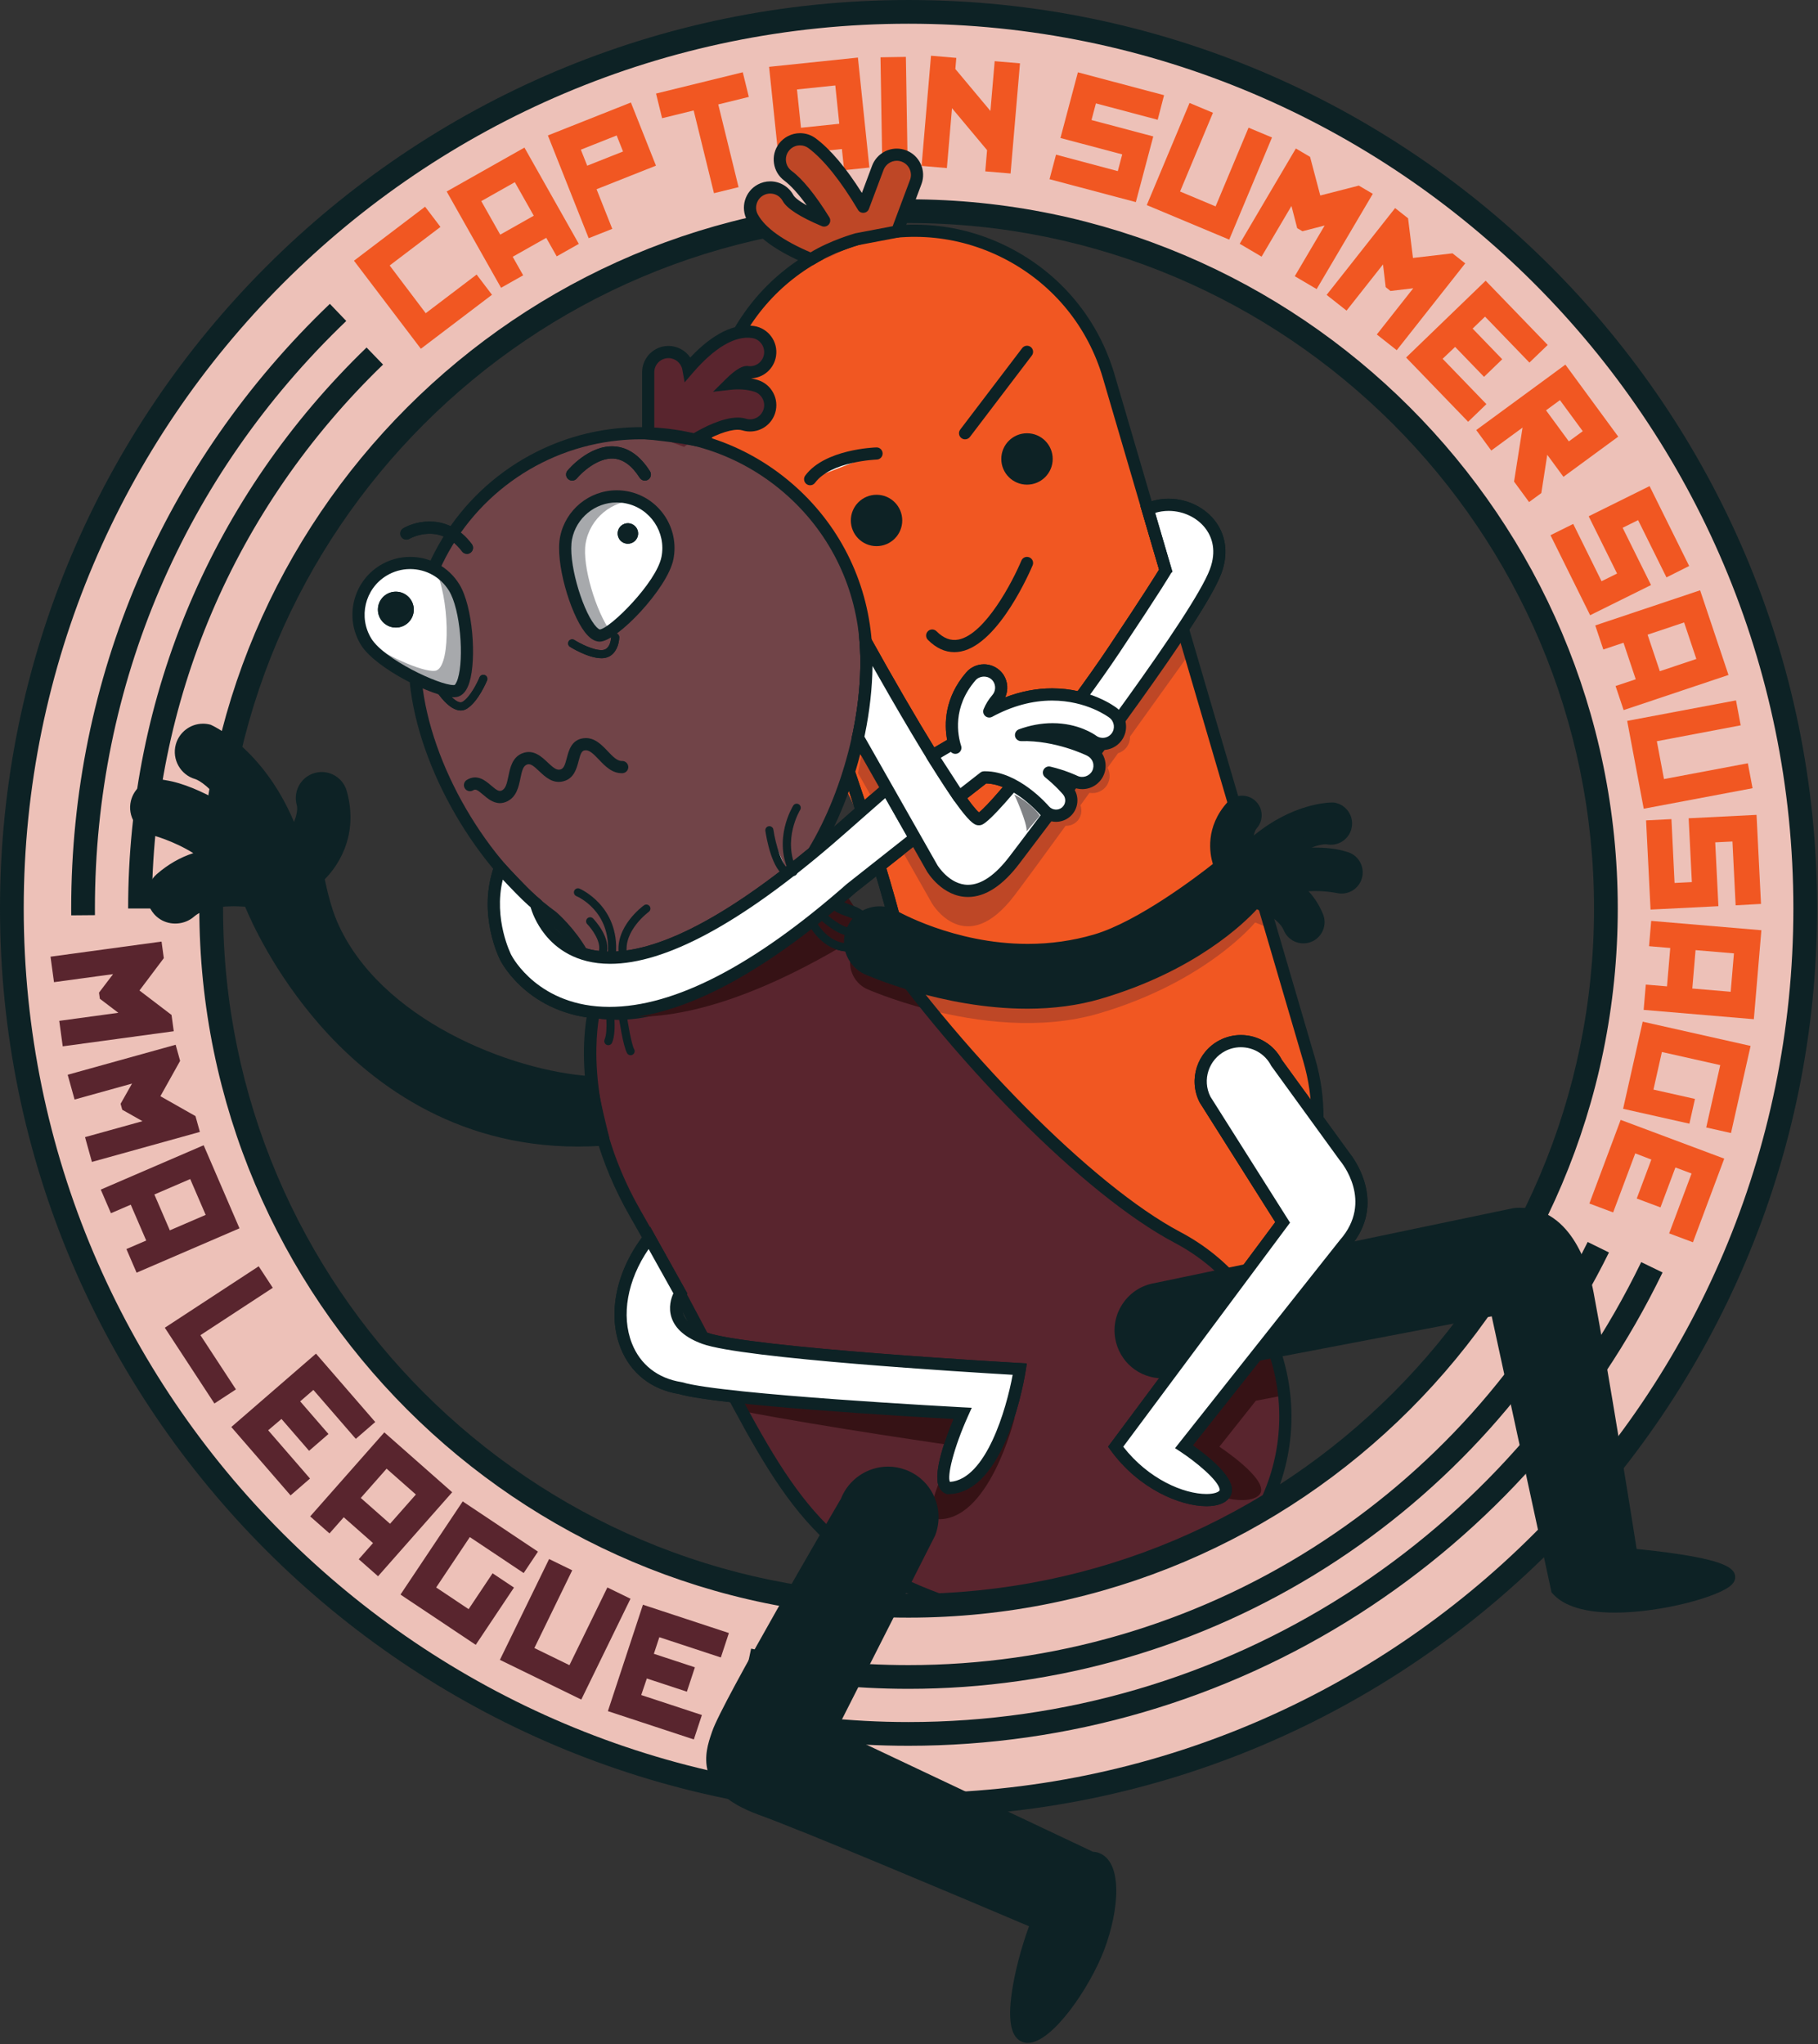 <?xml version="1.0" encoding="UTF-8" standalone="no"?><!DOCTYPE svg PUBLIC "-//W3C//DTD SVG 1.1//EN" "http://www.w3.org/Graphics/SVG/1.1/DTD/svg11.dtd"><svg width="100%" height="100%" viewBox="0 0 1342 1509" version="1.1" xmlns="http://www.w3.org/2000/svg" xmlns:xlink="http://www.w3.org/1999/xlink" xml:space="preserve" xmlns:serif="http://www.serif.com/" style="fill-rule:evenodd;clip-rule:evenodd;stroke-linejoin:round;stroke-miterlimit:2;"><rect x="0" y="0" width="1342" height="1509" fill="#333333" stroke="none"/><g id="Layer-1" serif:id="Layer 1"><path d="M822.978,973.992c-64.446,0 -123.903,-42.035 -143.181,-106.96l-25.784,-87.9c0,0 21.787,-56.381 -2.981,-133.309c-24.763,-76.935 -80.072,-149.931 -80.072,-149.931l-39.169,-133.538c-23.469,-79.116 21.628,-162.275 100.747,-185.759c79.106,-23.482 162.272,21.615 185.74,100.74l148.013,504.678c23.478,79.104 -21.631,162.272 -100.731,185.76c-14.185,4.203 -28.51,6.219 -42.582,6.219" style="fill:#f15722;fill-rule:nonzero;"/><path d="M429.662,703.817c-9.197,-16.075 -21.863,-26.975 -21.863,-26.975c-53.793,-39.107 -94.7,-112.344 -100.871,-173.591c-1.472,-14.716 -0.991,-29.216 1.24,-43.184c2.247,-14.004 6.253,-27.491 11.81,-40.185c23.346,-53.387 74.025,-92.934 136.112,-99.187c91.606,-9.235 173.331,57.547 182.566,149.15c4.881,48.456 -9.578,112.193 -38.294,159.503l-26.166,48.912l-67.25,31.75l-71.312,8.403l-5.972,-14.596Z" style="fill:#714448;fill-rule:nonzero;"/><path d="M438.234,747.82c0,0 -15.881,66.781 30.728,148.065c102.994,179.622 107.091,245.585 234.125,288.541c33.466,12.922 93.15,14.237 125.754,7.628c42.422,-8.575 80.797,-35.412 102.578,-76.65c38.575,-72.959 10.709,-163.362 -62.26,-201.919c-64.94,-34.325 -164.009,-133.653 -233.018,-235.456c-4.175,-6.166 -11.688,-9.353 -15.628,-15.516" style="fill:#59252e;fill-rule:nonzero;"/><path d="M335.245,433.734c11.059,17.932 13.228,71.032 2.084,76.075c-8.265,3.747 -55.975,-18.112 -67.022,-36.034c-11.065,-17.941 -5.487,-41.438 12.45,-52.5c17.932,-11.053 41.435,-5.472 52.488,12.459" style="fill:#fff;fill-rule:nonzero;"/><path d="M558.029,284.83c-6.243,-1.922 -12.815,-2.228 -19.359,-1.5c5.366,-5.325 9.912,-8.603 12.697,-8.675c8.172,1.256 15.778,-4.344 17.034,-12.497c1.266,-8.156 -4.337,-15.784 -12.497,-17.047c-16.722,-2.556 -33.712,10.778 -47.765,27.06c-1.26,-6.982 -7.36,-12.288 -14.707,-12.288c-8.259,0 -14.946,6.691 -14.946,14.938l0,45.143l26.428,9.928c2.365,-1.74 5.006,-3.512 7.812,-5.218c12.294,-7.538 27.681,-14 36.513,-11.282c7.893,2.422 16.265,-2 18.678,-9.89c2.425,-7.881 -2.003,-16.235 -9.888,-18.672" style="fill:#59252e;fill-rule:nonzero;"/><path d="M417.836,397.173c-4.078,20.678 12.463,71.172 24.653,72.015c9.066,0.594 46.116,-36.531 50.197,-57.206c4.091,-20.662 -9.334,-40.731 -30.003,-44.819c-20.678,-4.087 -40.737,9.341 -44.847,30.01" style="fill:#fff;fill-rule:nonzero;"/><path d="M479.312,913.768c-36.034,45.957 -24.665,103.482 22.966,110.979c30.809,9.34 208.25,18.662 208.25,18.662c0,0 -22.572,50.059 -10.772,55.116c39.716,-0.022 53.016,-87.794 53.016,-87.794c0,0 -201.003,-11.219 -232.822,-22.872c-31.813,-11.656 -17.772,-33.119 -17.772,-33.119l-22.865,-40.972Z" style="fill:#0d2225;fill-rule:nonzero;"/><path d="M992.727,633.261c-1.447,-0.325 -12.944,-5.297 -43.319,-1.403c19.022,-14.322 29.631,-13.012 30.959,-12.784c6.013,1.147 11.838,-2.81 13.01,-8.825c1.184,-6.047 -2.76,-11.925 -8.8,-13.116c-1.807,-0.325 -32.56,0.05 -63.819,30.088c0,0 -1.41,-13.075 3.503,-18.504c3.041,-3.328 3.378,-8.193 1.147,-11.853c-0.478,-0.815 -1.088,-1.575 -1.838,-2.243c-4.081,-3.704 -10.397,-3.385 -14.106,0.703c-18.9,20.859 -9.281,43.228 -8.878,44.156c0,0 -53.247,43.581 -91.781,54.9c-79.432,23.294 -149.841,-18.347 -149.841,-18.347c-10.762,-5.378 -23.831,-1.006 -29.209,9.775c-5.357,10.763 -0.988,23.831 9.781,29.2c0,0 92.269,41.497 171.697,18.197c79.44,-23.291 115.262,-67.141 115.262,-67.141c2.747,1.025 5.725,2.297 8.663,3.832c7.109,3.671 13.95,8.771 16.634,15.259c1.935,4.681 6.656,7.334 11.447,6.866c1.031,-0.116 2.097,-0.372 3.141,-0.807c5.7,-2.347 8.4,-8.872 6.056,-14.568c-4.341,-10.444 -10.594,-17.232 -16.925,-21.7c15.728,-3.447 31.962,0.034 32.281,0.09c6.006,1.353 11.975,-2.381 13.341,-8.387c1.375,-6.01 -2.369,-12.003 -8.406,-13.388" style="fill:#0d2225;fill-rule:nonzero;"/><path d="M626.268,568.889c0,0 43.885,127.125 42.194,153.859" style="fill:#fff;fill-rule:nonzero;"/><path d="M672.948,723.033l-8.962,-0.553c1.287,-20.437 -26.897,-108.447 -41.966,-152.125l8.491,-2.937c1.803,5.228 44.159,128.303 42.437,155.615" style="fill:#0d2225;fill-rule:nonzero;"/><path d="M305.443,450.042c0,7.321 -5.919,13.253 -13.244,13.253c-7.325,0 -13.24,-5.932 -13.24,-13.253c0,-7.31 5.915,-13.238 13.24,-13.238c7.325,0 13.244,5.928 13.244,13.238" style="fill:#0d2225;fill-rule:nonzero;"/><path d="M340.103,524.517c-8.609,0 -17.012,-12.797 -18.096,-14.5c-0.882,-1.404 -0.469,-3.229 0.925,-4.122c1.39,-0.885 3.24,-0.482 4.134,0.912c2.887,4.538 10.509,13.685 14.387,11.313c5.619,-3.444 10.96,-14.241 12.541,-18.113c0.641,-1.522 2.391,-2.25 3.919,-1.634c1.525,0.631 2.262,2.372 1.647,3.912c-0.263,0.632 -6.528,15.785 -14.991,20.941c-1.469,0.909 -2.978,1.291 -4.466,1.291" style="fill:#0d2225;fill-rule:nonzero;"/><path d="M456.402,396.488c1.45,3.919 5.812,5.9 9.721,4.44c3.925,-1.462 5.913,-5.815 4.454,-9.737c-1.463,-3.909 -5.822,-5.913 -9.735,-4.447c-3.919,1.469 -5.9,5.825 -4.44,9.744" style="fill:#0d2225;fill-rule:nonzero;"/><path d="M443.955,485.913c-9.775,0 -22.638,-8.046 -23.203,-8.409c-1.394,-0.878 -1.804,-2.725 -0.922,-4.141c0.884,-1.381 2.737,-1.815 4.137,-0.925c3.535,2.225 14.156,7.929 20.722,7.46c6.2,-0.435 6.447,-9.419 6.447,-9.51c0.025,-1.656 1.522,-2.943 3.053,-2.937c1.65,0.016 2.963,1.397 2.934,3.044c-0.093,5.047 -2.728,14.725 -12.006,15.384c-0.387,0.034 -0.778,0.034 -1.162,0.034" style="fill:#0d2225;fill-rule:nonzero;"/><path d="M476.012,354.804c-1.494,0 -2.947,-0.735 -3.8,-2.082c-5.725,-8.981 -12.228,-13.756 -19.363,-14.2c-11.668,-0.7 -23.462,10.329 -27.028,14.644c-1.569,1.916 -4.406,2.197 -6.319,0.603c-1.918,-1.575 -2.19,-4.409 -0.606,-6.328c0.638,-0.772 15.95,-19.05 34.506,-17.894c10.163,0.625 19.051,6.8 26.385,18.35c1.334,2.097 0.725,4.872 -1.363,6.204c-0.759,0.478 -1.593,0.703 -2.412,0.703" style="fill:#0d2225;fill-rule:nonzero;"/><path d="M344.699,408.886c-1.375,0 -2.725,-0.619 -3.612,-1.788c-16.363,-21.837 -37.972,-9.847 -38.869,-9.322c-2.159,1.222 -4.906,0.485 -6.144,-1.656c-1.237,-2.147 -0.512,-4.878 1.622,-6.125c10.081,-5.859 33.6,-10.962 50.585,11.694c1.493,1.993 1.087,4.815 -0.9,6.297c-0.804,0.606 -1.76,0.9 -2.682,0.9" style="fill:#0d2225;fill-rule:nonzero;"/><path d="M847.2,375.881c27.394,-12.025 63.178,11.012 50.11,45.981c-13.072,34.965 -112.078,164.875 -148.269,212.762c-36.203,47.875 -60.928,6.385 -60.928,6.385l-54.781,-96.503l0.709,-3.26c4.616,-22.534 6.444,-44.915 5.15,-65.009l-0.228,-2.863c0,0 74.809,135.057 84.15,131.313c9.347,-3.728 67.728,-77.697 99.49,-125.338c31.747,-47.631 37.844,-58.265 37.844,-58.265l-13.247,-45.203Z" style="fill:#fff;fill-rule:nonzero;"/><path d="M638.097,543.782l53.931,94.997c0.047,0.063 8.844,14.422 22.534,14.422c9.829,-0.013 20.216,-7.169 30.894,-21.309l5.541,-7.282c38.853,-51.368 129.878,-171.637 142.1,-204.331c5.119,-13.709 1.465,-23.419 -2.506,-29.169c-5.997,-8.603 -16.682,-13.953 -27.913,-13.953c-3.434,0 -6.791,0.5 -9.991,1.472l12.625,43.028l-0.971,1.663c-0.241,0.44 -6.516,11.318 -38.01,58.528c-28.828,43.259 -89.897,122.359 -101.55,127.025c-0.662,0.275 -1.353,0.381 -2.081,0.381l-0.009,0c-3.747,0 -9.397,0 -49.825,-67.875c-10.994,-18.447 -21.625,-37.044 -28.8,-49.725c-0.185,16.041 -2.075,33.209 -5.616,50.5l-0.353,1.628Zm76.465,118.394c-18.85,0 -29.843,-18.1 -30.306,-18.863l-55.69,-98.081l1.093,-4.95c4.541,-22.244 6.297,-44.309 5.035,-63.765l-1.713,-23.238l9.916,17.928c32.244,58.185 69.919,120.481 79.737,128.547c11.46,-8.641 64.241,-74.906 96.228,-122.906c24.885,-37.3 34.007,-51.947 36.722,-56.388l-13.812,-47.1l3.606,-1.59c5.45,-2.388 11.266,-3.603 17.3,-3.603c14.128,0 27.641,6.831 35.294,17.825c7.347,10.6 8.612,23.896 3.547,37.437c-12.691,33.934 -100.95,150.559 -143.372,206.6l-5.531,7.306c-12.454,16.491 -25.263,24.841 -38.05,24.841l-0.004,0Z" style="fill:#0d2225;fill-rule:nonzero;"/><path d="M479.312,913.768c-36.034,45.957 -24.665,103.482 22.966,110.979c30.809,9.34 208.25,18.662 208.25,18.662c0,0 -22.572,50.059 -10.772,55.116c39.716,-0.022 53.016,-87.794 53.016,-87.794c0,0 -201.003,-11.219 -232.822,-22.872c-31.813,-11.656 -17.772,-33.119 -17.772,-33.119l-22.865,-40.972Z" style="fill:#fff;fill-rule:nonzero;"/><path d="M478.797,922.075c-15.691,22.86 -20.447,49.06 -12.325,69.678c6.162,15.688 19.134,25.813 36.497,28.554l0.618,0.131c29.944,9.081 205.419,18.4 207.185,18.494l6.559,0.337l-2.706,5.994c-10.678,23.681 -15.666,44.537 -13.4,48.712c26.634,-1.872 41.619,-53.578 46.291,-79.047c-32,-1.862 -199.497,-12.006 -229.11,-22.856c-12.281,-4.478 -19.928,-11.025 -22.69,-19.394c-2.491,-7.5 -0.279,-14.34 1.35,-17.878l-18.269,-32.725Zm220.044,180.932l-0.863,-0.366c-1.587,-0.672 -3.781,-2.166 -5.053,-5.45c-4.216,-10.809 5.591,-36.938 10.903,-49.634c-32.544,-1.81 -173.859,-9.975 -202.55,-18.429c-20.506,-3.312 -35.828,-15.412 -43.178,-34.071c-9.941,-25.279 -3.169,-57.466 17.687,-84.05l4.16,-5.316l27.472,49.247l-1.485,2.281c-0.025,0.013 -3.862,6.197 -1.653,12.709c1.894,5.604 7.685,10.216 17.225,13.713c30.825,11.3 229.525,22.481 231.525,22.594l4.931,0.272l-0.74,4.89c-0.569,3.747 -14.372,91.61 -57.463,91.61l-0.918,0Z" style="fill:#0d2225;fill-rule:nonzero;"/><path d="M369.127,640.56c-12.44,34.243 4.266,66.484 4.266,66.484c0,0 60.709,119.703 254.675,-51.094l47.315,-37.365l-20.671,-36.425c-12.732,10.89 -27.463,24.243 -42.938,37.559c-190.009,163.281 -216.144,47.491 -216.144,47.491l-2.959,-2.544c-7.803,-6.894 -23.544,-24.106 -23.544,-24.106" style="fill:#fff;fill-rule:nonzero;"/><path d="M371.155,649.352c-7.169,29.234 6.094,55.337 6.247,55.622c0.806,1.587 20.29,38.347 72.453,38.347c47.894,0 106.853,-30.532 175.244,-90.735l44.468,-35.131l-16.075,-28.313c-5.115,4.425 -10.524,9.204 -16.171,14.188c-7.297,6.434 -14.832,13.103 -22.619,19.803c-68.269,58.656 -123.544,88.397 -164.316,88.397c-25.434,0 -40.168,-11.731 -48.056,-21.597c-6.75,-8.428 -9.694,-16.856 -10.687,-20.212l-1.916,-1.644c-5.078,-4.51 -13.206,-13.01 -18.572,-18.725m78.7,102.953c-57.869,0 -79.569,-41.469 -80.459,-43.225c-0.71,-1.359 -17.463,-34.359 -4.491,-70.047l2.538,-6.978l5.006,5.478c0.165,0.169 15.678,17.097 23.209,23.769l4.019,3.469l0.341,1.446c0.331,1.479 8.89,36.319 50.368,36.319c38.55,0 91.875,-29.009 158.453,-86.234c7.754,-6.66 15.269,-13.297 22.538,-19.71c7.225,-6.375 14.044,-12.406 20.412,-17.837l4.135,-3.556l25.275,44.518l-50.338,39.754c-69.893,61.553 -130.859,92.834 -181.006,92.834" style="fill:#0d2225;fill-rule:nonzero;"/><path d="M628.069,690.987c-0.025,0 -0.038,0 -0.075,-0.006c-10.522,-0.238 -23.038,-12.594 -24.441,-13.997c-1.178,-1.185 -1.153,-3.075 0.016,-4.232c1.178,-1.165 3.081,-1.165 4.234,0.007c3.335,3.359 13.453,12.072 20.331,12.231c1.66,0.047 2.972,1.425 2.938,3.069c-0.044,1.64 -1.381,2.928 -3.003,2.928" style="fill:#0d2225;fill-rule:nonzero;"/><path d="M626.931,702.495c-20.857,0 -30.472,-20.903 -30.575,-21.144c-0.678,-1.506 0,-3.278 1.509,-3.947c1.509,-0.684 3.284,-0.009 3.962,1.497c0.388,0.888 9.922,21.391 30.885,16.969c1.622,-0.341 3.206,0.703 3.559,2.325c0.344,1.616 -0.703,3.209 -2.322,3.547c-2.465,0.519 -4.8,0.753 -7.018,0.753" style="fill:#0d2225;fill-rule:nonzero;"/><path d="M335.245,433.734c-3.563,-5.8 -8.459,-10.284 -14.031,-13.368c10.256,19.281 12,69.615 1.168,74.5c-6.143,2.781 -34.078,-8.572 -52.553,-21.96c0.16,0.285 0.307,0.572 0.478,0.869c11.047,17.922 58.757,39.781 67.022,36.034c11.144,-5.043 8.975,-58.143 -2.084,-76.075" style="fill:#a7a9ac;fill-rule:nonzero;"/><path d="M821.724,526.325c-1.746,-1.353 -39.425,-29.288 -91.481,-1.1c1.216,-2.966 3.028,-6.103 5.744,-9.244c3.762,-4.372 4.037,-10.566 1.084,-15.203c-0.656,-1.01 -1.45,-1.95 -2.431,-2.794c-5.331,-4.597 -13.384,-3.991 -17.981,1.347c-18.606,21.587 -14.31,43.822 -11.45,52.703l-2.556,-2.647l-14.541,8.525l19.747,30.472l18.59,-14.516c23.244,-0.6 44.091,23.938 44.394,24.263c3.997,4.794 11.081,5.45 15.894,1.466c4.812,-3.994 5.475,-11.104 1.491,-15.922c-0.475,-0.563 -5.616,-6.638 -13.922,-13.347c10.781,2.544 18.712,6.328 18.931,6.431c6.322,3.1 13.95,0.538 17.084,-5.766c3.125,-6.328 0.535,-13.968 -5.768,-17.112c-1.325,-0.638 -24.669,-11.984 -50.857,-11.25c30.932,-11.231 51.428,3.125 52.628,4.016c5.597,4.196 13.554,3.118 17.81,-2.454c4.262,-5.6 3.206,-13.603 -2.41,-17.868" style="fill:#fff;fill-rule:nonzero;"/><path d="M727.275,569.368c24.638,0 46.072,24.788 46.982,25.844c2.387,2.865 6.803,3.265 9.603,0.95c1.418,-1.181 2.265,-2.816 2.443,-4.628c0.157,-1.813 -0.387,-3.578 -1.54,-4.978c-0.513,-0.61 -5.381,-6.36 -13.281,-12.738c-1.65,-1.325 -2.147,-3.587 -1.207,-5.462c0.916,-1.897 3.016,-2.888 5.047,-2.413c11.553,2.731 19.819,6.75 19.897,6.778c4.063,1.994 9.091,0.235 11.069,-3.728c0.984,-1.978 1.134,-4.225 0.434,-6.312c-0.712,-2.094 -2.206,-3.782 -4.156,-4.75c-0.934,-0.469 -23.606,-11.519 -48.738,-10.8c-2.168,0.05 -4.134,-1.488 -4.553,-3.663c-0.403,-2.159 0.822,-4.309 2.872,-5.062c8.316,-3.025 16.65,-4.544 24.803,-4.544c18.932,0 30.757,8.219 32.035,9.15c1.484,1.119 3.193,1.697 4.99,1.697c2.607,0 5.013,-1.191 6.594,-3.253c2.738,-3.619 2.038,-8.807 -1.562,-11.569c-0.679,-0.519 -16.857,-12.703 -42.385,-12.703c-14.659,0 -29.544,4.031 -44.237,11.99c-1.685,0.894 -3.732,0.669 -5.153,-0.606c-1.407,-1.281 -1.866,-3.281 -1.144,-5.05c1.509,-3.7 3.697,-7.228 6.487,-10.475c2.35,-2.737 2.65,-6.791 0.71,-9.834c-0.419,-0.669 -0.947,-1.266 -1.563,-1.791c-3.362,-2.897 -8.815,-2.475 -11.656,0.853c-17.197,19.944 -13.125,40.475 -10.581,48.385c0.659,1.978 -0.172,4.156 -1.938,5.221c-1.794,1.079 -4.094,0.794 -5.55,-0.703l-0.119,-0.118l-7.434,4.356l14.506,22.409l14.735,-11.494c0.759,-0.6 1.693,-0.925 2.656,-0.946l0.934,-0.013Zm52.266,37.331c-4.7,0 -9.153,-2.068 -12.172,-5.703c-0.153,-0.181 -19.109,-22.115 -39.378,-22.628l-17.378,13.572c-0.988,0.759 -2.272,1.087 -3.5,0.869c-1.25,-0.188 -2.341,-0.935 -3.031,-1.985l-19.747,-30.475c-0.657,-1.034 -0.875,-2.287 -0.597,-3.478c0.284,-1.2 1.053,-2.219 2.097,-2.847l13.303,-7.793c-2.15,-11.738 -2.06,-31.072 14.109,-49.844c3.285,-3.803 8.047,-5.975 13.069,-5.975c4.141,0 8.131,1.487 11.269,4.178c1.253,1.075 2.372,2.347 3.287,3.775c3.166,4.997 3.5,11.241 1.116,16.469c11.525,-4.419 23.125,-6.66 34.634,-6.66c28.053,0 45.9,13.082 47.85,14.575c7.547,5.753 8.997,16.613 3.241,24.169c-3.306,4.306 -8.303,6.781 -13.738,6.781c-0.834,0 -1.668,-0.056 -2.5,-0.181c1.672,1.788 2.95,3.916 3.76,6.294c1.481,4.362 1.156,9.044 -0.894,13.165c-2.938,5.907 -8.856,9.591 -15.459,9.591c-2.404,0 -4.744,-0.497 -6.96,-1.453c2.535,3.203 3.71,7.197 3.319,11.262c-0.375,4.207 -2.394,8 -5.65,10.697c-2.825,2.332 -6.391,3.625 -10.05,3.625" style="fill:#0d2225;fill-rule:nonzero;"/><path d="M432.28,401.27c3.147,-18.816 19.591,-32.053 38.088,-31.816c-2.872,-1.287 -5.953,-2.266 -9.213,-2.812c-20.784,-3.469 -40.44,10.562 -43.906,31.34c-3.466,20.794 14.572,70.775 26.772,71.231c1.556,0.057 3.919,-1.04 6.747,-2.965c-10.588,-14.131 -21.206,-48.603 -18.488,-64.978" style="fill:#a7a9ac;fill-rule:nonzero;"/><path d="M440.499,747.09c39.503,7.05 98.612,-12.803 187.568,-91.14" style="fill:#fff;fill-rule:nonzero;"/><path d="M455.78,752.895c-5.547,0 -10.912,-0.459 -16.068,-1.372l1.578,-8.856c44.959,8.006 106.806,-22.278 183.809,-90.081l5.941,6.743c-70.616,62.182 -129.444,93.566 -175.26,93.566" style="fill:#0d2225;fill-rule:nonzero;"/><path d="M439.244,746.544c39.897,4.303 95.769,-8.659 184.719,-87.003l12.297,18.422c0,0 -4.884,4.99 -8.763,17.069c-89.443,53.787 -148.934,61.262 -186.05,52.453l-2.203,-0.941Z" style="fill:#361215;fill-rule:nonzero;"/><path d="M547.585,1041.68c62.181,12.068 158.594,25.828 158.594,25.828c0,0 -26.947,47.847 -15.65,53.925c39.562,3.547 58.512,-75.01 58.512,-75.01l-207.54,-15.497c0,0 0.471,0.81 6.084,10.754" style="fill:#361215;fill-rule:nonzero;"/><path d="M878.341,482.109l-10.51,-35.843l-45.228,59.228l-63.678,83.74c0,0 -32.291,40.197 -35.813,41.616c-9.34,3.728 -84.15,-131.313 -84.15,-131.313l0.229,2.844c1.293,20.113 -0.535,42.488 -5.15,65.019l-0.707,3.262l54.778,96.491c0,0 24.725,41.488 60.929,-6.375c8.031,-10.622 21.853,-29.525 37.537,-51.147c2.684,0.085 5.409,-0.712 7.628,-2.559c3.8,-3.144 4.966,-8.219 3.344,-12.585c2.203,-3.05 4.422,-6.103 6.637,-9.181c5.422,0.935 11.013,-1.665 13.591,-6.837c1.916,-3.853 1.675,-8.188 -0.203,-11.713c2.587,-3.581 5.162,-7.162 7.706,-10.684c2.419,-0.766 4.663,-2.241 6.316,-4.41c1.815,-2.381 2.615,-5.181 2.559,-7.946c24.46,-34.019 44.185,-61.607 44.185,-61.607" style="fill:#be4726;fill-rule:nonzero;"/><path d="M933.068,668.688c0,0 -3.828,-1.747 -6.575,-2.785c0,0 -35.819,43.857 -115.26,67.15c-50.543,14.819 -106.259,3.419 -140.109,-6.837c5.059,6.512 10.197,12.962 15.388,19.375c33.931,8.644 81.24,15.309 124.721,2.559c79.441,-23.303 115.26,-67.14 115.26,-67.14c2.747,1.025 11.509,4.534 11.509,4.534l-4.934,-16.856Z" style="fill:#be4726;fill-rule:nonzero;"/><path d="M639.534,714.839c-5.181,-2.565 -8.853,-6.947 -10.7,-11.956c-3.831,10.303 0.632,22.053 10.7,27.063c0,0 18.925,8.5 46.975,15.646c-5.187,-6.415 -10.325,-12.862 -15.387,-19.375c-19.331,-5.887 -31.588,-11.378 -31.588,-11.378" style="fill:#361215;fill-rule:nonzero;"/><path d="M425.762,706.053c-8.203,-14.34 -19.46,-24.543 -20.766,-25.706c-53,-38.584 -96.109,-112.834 -102.544,-176.631l8.963,-0.906c6.194,61.553 47.834,133.197 99.031,170.387l0.291,0.244c0.544,0.462 13.359,11.594 22.831,28.153l-7.806,4.459Z" style="fill:#0d2225;fill-rule:nonzero;"/><path d="M604.201,631.681l-7.684,-4.669c27.422,-45.15 42.556,-108.147 37.662,-156.722c-4.334,-43.106 -25.222,-81.944 -58.759,-109.353c-33.559,-27.413 -75.784,-40.128 -118.881,-35.772c-58.216,5.866 -108.966,42.847 -132.438,96.503l-8.244,-3.603c24.775,-56.631 78.338,-95.653 139.775,-101.847c45.504,-4.584 90.057,8.822 125.469,37.763c35.416,28.925 57.444,69.915 62.035,115.403c5.065,50.372 -10.579,115.593 -38.935,162.297" style="fill:#0d2225;fill-rule:nonzero;"/><path d="M940.441,997.866l-18.438,-26.994l-72.309,97.14c28.006,38.641 72.837,45.435 80.312,34.997c7.46,-10.431 -29.897,-34.997 -29.897,-34.997l26.91,-33.946l20.937,-4.01l-7.515,-32.19Z" style="fill:#361215;fill-rule:nonzero;"/><path d="M449.041,771.599c-0.388,0 -0.8,-0.075 -1.188,-0.234c-1.512,-0.663 -2.216,-2.425 -1.556,-3.947c2.772,-6.41 0.79,-22.86 -0.213,-28.647c-0.278,-1.628 0.819,-3.175 2.447,-3.466c1.619,-0.268 3.188,0.819 3.456,2.457c0.404,2.315 3.782,22.821 -0.187,32.046c-0.491,1.116 -1.597,1.791 -2.759,1.791" style="fill:#0d2225;fill-rule:nonzero;"/><path d="M626.268,568.889c0,0 43.885,127.125 42.194,153.859" style="fill:#fff;fill-rule:nonzero;"/><path d="M672.948,723.033l-8.962,-0.553c1.287,-20.437 -26.897,-108.447 -41.966,-152.125l8.491,-2.937c1.803,5.228 44.159,128.303 42.437,155.615" style="fill:#0d2225;fill-rule:nonzero;"/><path d="M369.127,640.56c-12.44,34.243 4.266,66.484 4.266,66.484c0,0 60.709,119.703 254.675,-51.094l47.315,-37.365l-20.671,-36.425c-12.732,10.89 -27.463,24.243 -42.938,37.559c-190.009,163.281 -216.144,47.491 -216.144,47.491l-2.959,-2.544c-7.803,-6.894 -23.544,-24.106 -23.544,-24.106" style="fill:#fff;fill-rule:nonzero;"/><path d="M777.077,338.811c0,10.481 -8.497,18.972 -18.975,18.972c-10.481,0 -18.972,-8.491 -18.972,-18.972c0,-10.488 8.491,-18.966 18.972,-18.966c10.478,0 18.975,8.478 18.975,18.966" style="fill:#0d2225;fill-rule:nonzero;"/><path d="M666.014,384.215c0,10.478 -8.493,18.975 -18.971,18.975c-10.476,0 -18.976,-8.497 -18.976,-18.975c0,-10.478 8.5,-18.963 18.976,-18.963c10.478,0 18.971,8.485 18.971,18.963" style="fill:#0d2225;fill-rule:nonzero;"/><path d="M758.101,259.726l-45.697,60.119" style="fill:none;fill-rule:nonzero;"/><path d="M712.404,324.333c-0.956,0 -1.915,-0.3 -2.725,-0.915c-1.968,-1.497 -2.371,-4.319 -0.856,-6.303l45.703,-60.107c1.503,-1.981 4.328,-2.356 6.313,-0.865c1.956,1.503 2.353,4.325 0.853,6.3l-45.719,60.115c-0.884,1.163 -2.222,1.775 -3.569,1.775" style="fill:#0d2225;fill-rule:nonzero;"/><path d="M647.042,334.789c0,0 -35.772,1.044 -49.007,18.962" style="fill:#fff;fill-rule:nonzero;"/><path d="M598.037,358.242c-0.925,0 -1.875,-0.279 -2.679,-0.872c-1.993,-1.482 -2.418,-4.288 -0.94,-6.291c14.365,-19.45 50.95,-20.747 52.49,-20.791c2.441,-0.109 4.544,1.882 4.622,4.363c0.078,2.478 -1.875,4.55 -4.362,4.622c-0.325,0.019 -33.744,1.215 -45.525,17.147c-0.885,1.187 -2.231,1.822 -3.606,1.822" style="fill:#0d2225;fill-rule:nonzero;"/><path d="M704.445,481.438c-6.95,0 -13.49,-3.044 -19.497,-9.078c-1.771,-1.757 -1.771,-4.607 0,-6.363c1.754,-1.747 4.604,-1.74 6.357,0.016c5.228,5.24 10.528,7.237 16.24,6.131c19.791,-3.912 40.21,-43.384 46.403,-58.272c0.96,-2.29 3.579,-3.375 5.891,-2.412c2.281,0.953 3.384,3.578 2.422,5.865c-1,2.366 -24.469,58.013 -52.969,63.628c-1.64,0.325 -3.262,0.485 -4.847,0.485" style="fill:#0d2225;fill-rule:nonzero;"/><path d="M782.75,1200.41c-28.843,0 -60.281,-3.672 -81.284,-11.772c-99.894,-33.778 -124.797,-81.303 -179.331,-185.391c-15.882,-30.325 -33.878,-64.681 -57.082,-105.134c-46.94,-81.869 -31.853,-148.534 -31.193,-151.341l8.759,2.094c-0.153,0.644 -14.834,66.175 30.238,144.769c23.281,40.615 41.337,75.053 57.237,105.425c53.394,101.9 77.766,148.415 174.431,181.119c32.569,12.559 91.128,13.996 123.441,7.478c42.831,-8.657 79.094,-35.766 99.5,-74.35c18.084,-34.225 21.756,-73.45 10.356,-110.432c-11.412,-36.987 -36.528,-67.334 -70.765,-85.428c-66.86,-35.337 -165.557,-134.984 -234.644,-236.893c-1.26,-1.844 -4.575,-3.05 -7.8,-4.191c-4.394,-1.597 -9.394,-3.384 -12.188,-7.759l7.575,-4.841c1.15,1.797 4.466,2.984 7.653,4.128c4.369,1.563 9.307,3.344 12.197,7.619c67.282,99.206 166.76,199.819 231.422,233.997c36.338,19.203 63.035,51.431 75.15,90.709c12.106,39.284 8.206,80.944 -11.009,117.297c-21.681,40.978 -60.185,69.762 -105.691,78.953c-12.694,2.578 -29.356,3.944 -46.972,3.944" style="fill:#0d2225;fill-rule:nonzero;"/><path d="M482.981,315.886c6.159,0.647 18.209,2.022 28.896,4.044c6.95,-4.116 21.26,-11.666 32.688,-11.666c2.2,0 4.203,0.278 6.006,0.838c1.006,0.303 2.041,0.465 3.085,0.465c4.593,0 8.603,-2.981 9.978,-7.384c1.681,-5.506 -1.416,-11.359 -6.925,-13.059c-5.2,-1.607 -11.11,-2.053 -17.538,-1.335l-12.822,1.438l9.153,-9.091c8.863,-8.8 13.235,-9.909 15.741,-9.972l0.409,-0.015l0.404,0.062c5.809,0.897 11.037,-3.075 11.912,-8.734c0.866,-5.694 -3.05,-11.041 -8.741,-11.919c-12.509,-1.916 -27.643,6.966 -43.7,25.547l-6.15,7.147l-1.675,-9.281c-0.884,-4.975 -5.225,-8.588 -10.271,-8.588c-5.766,0 -10.45,4.684 -10.45,10.438l0,41.065Zm30.6,13.544l-1.732,-0.347c-14.687,-2.906 -33.59,-4.628 -33.775,-4.644l-4.084,-0.375l0,-49.243c0,-10.707 8.712,-19.438 19.441,-19.438c6.637,0 12.578,3.341 16.096,8.534c16.654,-17.618 32.563,-25.471 47.066,-23.24c10.597,1.625 17.891,11.575 16.263,22.172c-1.441,9.303 -9.138,16.115 -18.46,16.462c1.706,0.313 3.353,0.725 4.953,1.219c10.26,3.15 16.016,14.056 12.872,24.3c-2.531,8.209 -9.997,13.716 -18.565,13.716c-1.947,0 -3.875,-0.285 -5.732,-0.857c-0.943,-0.293 -2.062,-0.434 -3.359,-0.434c-6.969,0 -17.988,4.206 -29.491,11.247l-1.493,0.928Z" style="fill:#0d2225;fill-rule:nonzero;"/><path d="M305.443,450.042c0,7.321 -5.919,13.253 -13.244,13.253c-7.325,0 -13.24,-5.932 -13.24,-13.253c0,-7.31 5.915,-13.238 13.24,-13.238c7.325,0 13.244,5.928 13.244,13.238" style="fill:#0d2225;fill-rule:nonzero;"/><path d="M340.103,524.517c-8.609,0 -17.012,-12.797 -18.096,-14.5c-0.882,-1.404 -0.469,-3.229 0.925,-4.122c1.39,-0.885 3.24,-0.482 4.134,0.912c2.887,4.538 10.509,13.685 14.387,11.313c5.619,-3.444 10.96,-14.241 12.541,-18.113c0.641,-1.522 2.391,-2.25 3.919,-1.634c1.525,0.631 2.262,2.372 1.647,3.912c-0.263,0.632 -6.528,15.785 -14.991,20.941c-1.469,0.909 -2.978,1.291 -4.466,1.291" style="fill:#0d2225;fill-rule:nonzero;"/><path d="M455.233,370.926c-15.988,0 -29.863,11.406 -32.972,27.138c-3.147,15.915 7.003,50.618 16.522,63.05c2.365,3.068 3.718,3.497 3.962,3.581c7.728,-0.819 41.794,-34.656 45.538,-53.581c3.596,-18.197 -8.282,-35.947 -26.479,-39.535c-2.162,-0.434 -4.384,-0.653 -6.572,-0.653m-12.515,102.756l-0.535,-0.012c-3.618,-0.25 -7.071,-2.578 -10.531,-7.094c-10.915,-14.234 -21.909,-51.584 -18.212,-70.262c3.94,-19.919 21.531,-34.372 41.793,-34.372c2.769,0 5.569,0.262 8.31,0.809c23.069,4.563 38.128,27.038 33.553,50.103c-4.256,21.553 -41.722,60.828 -54.378,60.828" style="fill:#0d2225;fill-rule:nonzero;"/><path d="M456.402,396.488c1.45,3.919 5.812,5.9 9.721,4.44c3.925,-1.462 5.913,-5.815 4.454,-9.737c-1.463,-3.909 -5.822,-5.913 -9.735,-4.447c-3.919,1.469 -5.9,5.825 -4.44,9.744" style="fill:#0d2225;fill-rule:nonzero;"/><path d="M443.955,485.913c-9.775,0 -22.638,-8.046 -23.203,-8.409c-1.394,-0.878 -1.804,-2.725 -0.922,-4.141c0.884,-1.381 2.737,-1.815 4.137,-0.925c3.535,2.225 14.156,7.929 20.722,7.46c6.2,-0.435 6.447,-9.419 6.447,-9.51c0.025,-1.656 1.522,-2.943 3.053,-2.937c1.65,0.016 2.963,1.397 2.934,3.044c-0.093,5.047 -2.728,14.725 -12.006,15.384c-0.387,0.034 -0.778,0.034 -1.162,0.034" style="fill:#0d2225;fill-rule:nonzero;"/><path d="M476.012,354.804c-1.494,0 -2.947,-0.735 -3.8,-2.082c-5.725,-8.981 -12.228,-13.756 -19.363,-14.2c-11.668,-0.7 -23.462,10.329 -27.028,14.644c-1.569,1.916 -4.406,2.197 -6.319,0.603c-1.918,-1.575 -2.19,-4.409 -0.606,-6.328c0.638,-0.772 15.95,-19.05 34.506,-17.894c10.163,0.625 19.051,6.8 26.385,18.35c1.334,2.097 0.725,4.872 -1.363,6.204c-0.759,0.478 -1.593,0.703 -2.412,0.703" style="fill:#0d2225;fill-rule:nonzero;"/><path d="M344.699,408.886c-1.375,0 -2.725,-0.619 -3.612,-1.788c-16.363,-21.837 -37.972,-9.847 -38.869,-9.322c-2.159,1.222 -4.906,0.485 -6.144,-1.656c-1.237,-2.147 -0.512,-4.878 1.622,-6.125c10.081,-5.859 33.6,-10.962 50.585,11.694c1.493,1.993 1.087,4.815 -0.9,6.297c-0.804,0.606 -1.76,0.9 -2.682,0.9" style="fill:#0d2225;fill-rule:nonzero;"/><path d="M369.046,592.896c-5.175,0 -9.359,-3.591 -12.381,-6.181c-4.637,-3.997 -5.734,-4.288 -7.384,-3.278c-2.119,1.3 -4.885,0.643 -6.178,-1.488c-1.3,-2.106 -0.632,-4.894 1.481,-6.181c7.681,-4.706 13.853,0.619 17.95,4.122c4.228,3.631 5.869,4.612 7.931,3.631c2.769,-1.334 3.688,-4.916 4.863,-10.65c1.293,-6.306 2.906,-14.141 10.665,-16.925c7.969,-2.85 13.9,2.756 18.231,6.859c3.95,3.735 6.544,5.972 9.35,5.275c2.516,-0.615 3.447,-3.172 4.822,-8.472c1.475,-5.65 3.491,-13.393 12.125,-14.587c7.972,-1.1 13.375,4.578 18.135,9.581c3.509,3.706 6.837,7.2 10.312,7.2c0.119,0 0.219,-0.012 0.347,-0.012c2.403,0 4.403,1.928 4.484,4.356c0.075,2.469 -1.875,4.569 -4.34,4.647c-7.572,0.253 -12.766,-5.194 -17.325,-10c-4.341,-4.553 -7.241,-7.31 -10.391,-6.872c-2.297,0.337 -3.14,2.184 -4.644,7.962c-1.434,5.472 -3.39,12.972 -11.396,14.932c-7.754,1.893 -13.247,-3.294 -17.66,-7.482c-4.34,-4.115 -6.512,-5.818 -9.022,-4.918c-2.853,1.025 -3.715,4.553 -4.887,10.262c-1.238,6.05 -2.791,13.594 -9.803,16.947c-1.866,0.888 -3.635,1.272 -5.285,1.272" style="fill:#0d2225;fill-rule:nonzero;"/><path d="M479.312,913.768c-36.034,45.957 -24.665,103.482 22.966,110.979c30.809,9.34 208.25,18.662 208.25,18.662c0,0 -22.572,50.059 -10.772,55.116c39.716,-0.022 53.016,-87.794 53.016,-87.794c0,0 -201.003,-11.219 -232.822,-22.872c-31.813,-11.656 -17.772,-33.119 -17.772,-33.119l-22.865,-40.972Z" style="fill:#fff;fill-rule:nonzero;"/><path d="M478.797,922.075c-15.691,22.86 -20.447,49.06 -12.325,69.678c6.162,15.688 19.134,25.813 36.497,28.554l0.618,0.131c29.944,9.081 205.419,18.4 207.185,18.494l6.559,0.337l-2.706,5.994c-10.678,23.681 -15.666,44.537 -13.4,48.712c26.634,-1.872 41.619,-53.578 46.291,-79.047c-32,-1.862 -199.497,-12.006 -229.11,-22.856c-12.281,-4.478 -19.928,-11.025 -22.69,-19.394c-2.491,-7.5 -0.279,-14.34 1.35,-17.878l-18.269,-32.725Zm220.044,180.932l-0.863,-0.366c-1.587,-0.672 -3.781,-2.166 -5.053,-5.45c-4.216,-10.809 5.591,-36.938 10.903,-49.634c-32.544,-1.81 -173.859,-9.975 -202.55,-18.429c-20.506,-3.312 -35.828,-15.412 -43.178,-34.071c-9.941,-25.279 -3.169,-57.466 17.687,-84.05l4.16,-5.316l27.472,49.247l-1.485,2.281c-0.025,0.013 -3.862,6.197 -1.653,12.709c1.894,5.604 7.685,10.216 17.225,13.713c30.825,11.3 229.525,22.481 231.525,22.594l4.931,0.272l-0.74,4.89c-0.569,3.747 -14.372,91.61 -57.463,91.61l-0.918,0Z" style="fill:#0d2225;fill-rule:nonzero;"/><path d="M444.69,706.828c-0.328,0 -0.668,-0.062 -1.003,-0.178c-1.553,-0.556 -2.372,-2.275 -1.822,-3.834c2.544,-7.216 -5.187,-17.306 -8.381,-20.597c-1.15,-1.187 -1.125,-3.075 0.066,-4.244c1.165,-1.14 3.078,-1.122 4.234,0.063c0.575,0.587 14.044,14.622 9.728,26.775c-0.434,1.24 -1.597,2.015 -2.822,2.015" style="fill:#0d2225;fill-rule:nonzero;"/><path d="M465.508,779.012c-1.047,0 -2.053,-0.538 -2.61,-1.522c-2.981,-5.2 -5.993,-25.606 -6.571,-29.647c-0.229,-1.644 0.912,-3.141 2.55,-3.381c1.659,-0.235 3.159,0.9 3.393,2.537c1.257,8.903 3.963,24.26 5.828,27.522c0.822,1.438 0.319,3.263 -1.118,4.078c-0.463,0.282 -0.969,0.413 -1.472,0.413" style="fill:#0d2225;fill-rule:nonzero;"/><path d="M371.155,649.352c-7.169,29.234 6.094,55.337 6.247,55.622c0.806,1.587 20.29,38.347 72.453,38.347c47.894,0 106.853,-30.532 175.244,-90.735l44.468,-35.131l-16.075,-28.313c-5.115,4.425 -10.524,9.204 -16.171,14.188c-7.297,6.434 -14.832,13.103 -22.619,19.803c-68.269,58.656 -123.544,88.397 -164.316,88.397c-25.434,0 -40.168,-11.731 -48.056,-21.597c-6.75,-8.428 -9.694,-16.856 -10.687,-20.212l-1.916,-1.644c-5.078,-4.51 -13.206,-13.01 -18.572,-18.725m78.7,102.953c-57.869,0 -79.569,-41.469 -80.459,-43.225c-0.71,-1.359 -17.463,-34.359 -4.491,-70.047l2.538,-6.978l5.006,5.478c0.165,0.169 15.678,17.097 23.209,23.769l4.019,3.469l0.341,1.446c0.331,1.479 8.89,36.319 50.368,36.319c38.55,0 91.875,-29.009 158.453,-86.234c7.754,-6.66 15.269,-13.297 22.538,-19.71c7.225,-6.375 14.044,-12.406 20.412,-17.837l4.135,-3.556l25.275,44.518l-50.338,39.754c-69.893,61.553 -130.859,92.834 -181.006,92.834" style="fill:#0d2225;fill-rule:nonzero;"/><path d="M628.069,690.987c-0.025,0 -0.038,0 -0.075,-0.006c-10.522,-0.238 -23.038,-12.594 -24.441,-13.997c-1.178,-1.185 -1.153,-3.075 0.016,-4.232c1.178,-1.165 3.081,-1.165 4.234,0.007c3.335,3.359 13.453,12.072 20.331,12.231c1.66,0.047 2.972,1.425 2.938,3.069c-0.044,1.64 -1.381,2.928 -3.003,2.928" style="fill:#0d2225;fill-rule:nonzero;"/><path d="M626.931,702.495c-20.857,0 -30.472,-20.903 -30.575,-21.144c-0.678,-1.506 0,-3.278 1.509,-3.947c1.509,-0.684 3.284,-0.009 3.962,1.497c0.388,0.888 9.922,21.391 30.885,16.969c1.622,-0.341 3.206,0.703 3.559,2.325c0.344,1.616 -0.703,3.209 -2.322,3.547c-2.465,0.519 -4.8,0.753 -7.018,0.753" style="fill:#0d2225;fill-rule:nonzero;"/><path d="M451.673,707.237c-0.085,0 -0.156,0 -0.235,-0.009c-1.659,-0.122 -2.887,-1.55 -2.762,-3.209c2.419,-31.341 -22.153,-42.025 -23.197,-42.472c-1.516,-0.653 -2.247,-2.4 -1.597,-3.925c0.628,-1.531 2.372,-2.263 3.9,-1.622c0.297,0.122 29.631,12.716 26.881,48.478c-0.131,1.575 -1.437,2.759 -2.99,2.759" style="fill:#0d2225;fill-rule:nonzero;"/><path d="M459.809,707.237c-1.457,0 -2.728,-1.059 -2.963,-2.537c-3.168,-20.406 17.622,-35.738 18.519,-36.378c1.338,-0.975 3.2,-0.678 4.188,0.662c0.962,1.335 0.662,3.21 -0.666,4.185c-0.191,0.131 -18.731,13.834 -16.119,30.615c0.26,1.66 -0.862,3.169 -2.503,3.425c-0.153,0.019 -0.306,0.028 -0.456,0.028" style="fill:#0d2225;fill-rule:nonzero;"/><path d="M567.94,612.905c0,0 4.066,27.625 13.512,31.587" style="fill:#fff;fill-rule:nonzero;"/><path d="M581.453,647.487c-0.378,0 -0.778,-0.062 -1.156,-0.219c-10.472,-4.4 -14.6,-29.031 -15.319,-33.918c-0.243,-1.657 0.885,-3.166 2.529,-3.407c1.631,-0.231 3.15,0.897 3.39,2.525c1.603,10.779 6.294,27.004 11.713,29.26c1.531,0.662 2.253,2.387 1.622,3.925c-0.497,1.15 -1.604,1.834 -2.779,1.834" style="fill:#0d2225;fill-rule:nonzero;"/><path d="M585.686,646.643c-1.1,0 -2.156,-0.609 -2.684,-1.653c-12.779,-25.253 1.94,-49.275 2.565,-50.281c0.866,-1.397 2.719,-1.812 4.122,-0.934c1.403,0.881 1.831,2.725 0.966,4.128c-0.144,0.222 -13.532,22.19 -2.31,44.384c0.763,1.481 0.16,3.272 -1.309,4.025c-0.431,0.228 -0.903,0.331 -1.35,0.331" style="fill:#0d2225;fill-rule:nonzero;"/><path d="M302.745,420.101c-6.212,0 -12.309,1.728 -17.631,5.012c-15.787,9.725 -20.719,30.506 -10.987,46.313c9.412,15.24 49.784,34.309 60.646,34.309c0.529,0 0.763,-0.047 0.816,-0.053c-0.019,-0.01 1.178,-0.756 2.397,-4.744c4.572,-14.972 1.956,-51.034 -6.563,-64.844c-6.178,-10.018 -16.89,-15.993 -28.678,-15.993m32.028,94.637c-14.712,0 -57.587,-21.228 -68.293,-38.609c-12.332,-20.01 -6.088,-46.328 13.912,-58.678c6.744,-4.15 14.475,-6.338 22.353,-6.338c14.925,0 28.5,7.569 36.341,20.275c9.987,16.2 12.741,55.028 7.491,72.184c-1.663,5.457 -4.088,8.832 -7.385,10.341c-1.231,0.556 -2.675,0.825 -4.419,0.825" style="fill:#0d2225;fill-rule:nonzero;"/><path d="M649.263,678.079c-6.603,0 -12.531,3.66 -15.468,9.557c-4.257,8.537 -0.778,18.94 7.734,23.178c0.394,0.19 56.003,24.837 116.731,24.837c18.657,0 36.06,-2.319 51.707,-6.912c77.209,-22.647 112.693,-65.241 113.056,-65.682c1.209,-1.503 3.244,-2.043 5.059,-1.362c3.26,1.237 6.347,2.591 9.15,4.056c9.663,4.985 15.96,10.891 18.706,17.535c1.132,2.712 3.929,4.406 6.844,4.1c0.65,-0.075 1.253,-0.213 1.86,-0.479c3.421,-1.4 5.037,-5.312 3.637,-8.709c-3.447,-8.347 -8.612,-14.972 -15.35,-19.728c-1.462,-1.022 -2.178,-2.834 -1.816,-4.563c0.332,-1.756 1.7,-3.118 3.432,-3.506c4.931,-1.072 10.372,-1.619 16.137,-1.619c10.244,0 18.01,1.697 18.091,1.719c0.487,0.103 0.99,0.163 1.481,0.163c3.141,0 5.8,-2.144 6.516,-5.185c0.806,-3.575 -1.447,-7.162 -5.019,-7.981c-0.209,-0.05 -0.525,-0.144 -0.984,-0.303c-1.957,-0.603 -7.872,-2.475 -20.138,-2.475c-6.219,0 -13.162,0.478 -20.653,1.444c-2.019,0.253 -3.963,-0.875 -4.734,-2.766c-0.775,-1.884 -0.172,-4.075 1.456,-5.3c19.931,-14.994 31.778,-14.066 34.444,-13.597c0.468,0.085 0.878,0.119 1.275,0.119c3.184,0 5.931,-2.263 6.531,-5.384c0.35,-1.747 0,-3.547 -1.003,-5.007c-0.978,-1.484 -2.503,-2.497 -4.25,-2.828c0.172,0.025 -0.019,0.025 -0.25,0.025c-1.197,0 -29.863,0.335 -59.575,28.891c-1.241,1.175 -3.044,1.569 -4.657,0.972c-1.603,-0.572 -2.743,-2.038 -2.918,-3.738c-0.178,-1.556 -1.469,-15.269 4.634,-21.997c1.619,-1.797 1.884,-4.487 0.638,-6.528c-0.285,-0.456 -0.619,-0.869 -1.004,-1.222c-2.2,-1.993 -5.8,-1.8 -7.762,0.366c-16.988,18.747 -8.466,38.5 -8.094,39.328c0.825,1.863 0.3,4.025 -1.262,5.306c-2.191,1.81 -54.403,44.294 -93.388,55.725c-16.431,4.819 -33.731,7.269 -51.406,7.269l-0.028,0c-56.131,0 -98.46,-24.019 -101.791,-25.984c-2.387,-1.147 -4.925,-1.735 -7.569,-1.735m108.997,66.569c-62.709,0 -118.234,-24.653 -120.565,-25.697c-13.128,-6.547 -18.425,-22.353 -11.957,-35.306c4.472,-8.994 13.494,-14.566 23.525,-14.566c4.085,0 8.025,0.932 11.719,2.772c0.085,0.041 0.175,0.088 0.266,0.147c0.425,0.247 42.675,24.806 97.403,24.806c16.828,0 33.272,-2.337 48.875,-6.912c32.625,-9.563 76.947,-43.522 87.769,-52.075c-2.341,-7.71 -5.816,-27.291 10.843,-45.678c2.738,-3.032 6.647,-4.75 10.719,-4.75c3.616,0 7.072,1.322 9.744,3.756c1.016,0.919 1.934,2 2.666,3.237c3.281,5.419 2.593,12.507 -1.682,17.204c-0.984,1.096 -1.643,3.006 -2.037,5.2c28.753,-23.61 54.794,-24.36 57.897,-24.36c1.04,0 1.7,0.088 1.968,0.15c4.113,0.794 7.66,3.16 10.01,6.625c2.312,3.463 3.169,7.644 2.356,11.753c-1.425,7.328 -7.881,12.66 -15.362,12.66c-0.963,0 -1.913,-0.097 -2.879,-0.275c-0.412,-0.05 -4.459,-0.422 -11.337,2.4c0.806,-0.013 1.628,-0.028 2.428,-0.028c13.65,0 20.559,2.212 22.838,2.912l0.381,0.122c8.312,1.916 13.603,10.337 11.678,18.741c-1.641,7.181 -7.925,12.168 -15.272,12.168c-1.166,0 -2.331,-0.118 -3.459,-0.387c-0.066,-0.003 -6.997,-1.5 -16.113,-1.5c-1.631,0 -3.225,0.053 -4.787,0.15c4.422,4.737 8.009,10.365 10.693,16.847c3.3,7.984 -0.509,17.159 -8.493,20.459c-1.4,0.581 -2.888,0.95 -4.428,1.113c-6.929,0.709 -13.41,-3.25 -16.032,-9.613c-1.903,-4.562 -6.909,-9.059 -14.528,-12.997c-1.687,-0.859 -3.453,-1.681 -5.325,-2.478c-8.984,9.834 -45.387,45.625 -115.281,66.113c-16.481,4.843 -34.722,7.287 -54.241,7.287" style="fill:#0d2225;fill-rule:nonzero;"/><path d="M847.2,375.881c27.394,-12.025 63.178,11.012 50.11,45.981c-13.072,34.965 -112.078,164.875 -148.269,212.762c-36.203,47.875 -60.928,6.385 -60.928,6.385l-54.781,-96.503l0.709,-3.26c4.616,-22.534 6.444,-44.915 5.15,-65.009l-0.228,-2.863c0,0 74.809,135.057 84.15,131.313c9.347,-3.728 67.728,-77.697 99.49,-125.338c31.747,-47.631 37.844,-58.265 37.844,-58.265l-13.247,-45.203Z" style="fill:#fff;fill-rule:nonzero;"/><path d="M638.097,543.782l53.931,94.997c0.047,0.063 8.844,14.422 22.534,14.422c9.829,-0.013 20.216,-7.169 30.894,-21.309l5.541,-7.282c38.853,-51.368 129.878,-171.637 142.1,-204.331c5.119,-13.709 1.465,-23.419 -2.506,-29.169c-5.997,-8.603 -16.682,-13.953 -27.913,-13.953c-3.434,0 -6.791,0.5 -9.991,1.472l12.625,43.028l-0.971,1.663c-0.241,0.44 -6.516,11.318 -38.01,58.528c-28.828,43.259 -89.897,122.359 -101.55,127.025c-0.662,0.275 -1.353,0.381 -2.081,0.381l-0.009,0c-3.747,0 -9.397,0 -49.825,-67.875c-10.994,-18.447 -21.625,-37.044 -28.8,-49.725c-0.185,16.041 -2.075,33.209 -5.616,50.5l-0.353,1.628Zm76.465,118.394c-18.85,0 -29.843,-18.1 -30.306,-18.863l-55.69,-98.081l1.093,-4.95c4.541,-22.244 6.297,-44.309 5.035,-63.765l-1.713,-23.238l9.916,17.928c32.244,58.185 69.919,120.481 79.737,128.547c11.46,-8.641 64.241,-74.906 96.228,-122.906c24.885,-37.3 34.007,-51.947 36.722,-56.388l-13.812,-47.1l3.606,-1.59c5.45,-2.388 11.266,-3.603 17.3,-3.603c14.128,0 27.641,6.831 35.294,17.825c7.347,10.6 8.612,23.896 3.547,37.437c-12.691,33.934 -100.95,150.559 -143.372,206.6l-5.531,7.306c-12.454,16.491 -25.263,24.841 -38.05,24.841l-0.004,0Z" style="fill:#0d2225;fill-rule:nonzero;"/><path d="M767.568,602.207c0,0 -5.319,-8.547 -18.797,-15.635c0,0 9.659,21.019 9.031,27.135l9.766,-11.5Z" style="fill:#808285;fill-rule:nonzero;"/><path d="M821.724,526.325c-1.746,-1.353 -39.425,-29.288 -91.481,-1.1c1.216,-2.966 3.028,-6.103 5.744,-9.244c3.762,-4.372 4.037,-10.566 1.084,-15.203c-0.656,-1.01 -1.45,-1.95 -2.431,-2.794c-5.331,-4.597 -13.384,-3.991 -17.981,1.347c-18.606,21.587 -14.31,43.822 -11.45,52.703l-2.556,-2.647l-14.541,8.525l19.747,30.472l18.59,-14.516c23.244,-0.6 44.091,23.938 44.394,24.263c3.997,4.794 11.081,5.45 15.894,1.466c4.812,-3.994 5.475,-11.104 1.491,-15.922c-0.475,-0.563 -5.616,-6.638 -13.922,-13.347c10.781,2.544 18.712,6.328 18.931,6.431c6.322,3.1 13.95,0.538 17.084,-5.766c3.125,-6.328 0.535,-13.968 -5.768,-17.112c-1.325,-0.638 -24.669,-11.984 -50.857,-11.25c30.932,-11.231 51.428,3.125 52.628,4.016c5.597,4.196 13.554,3.118 17.81,-2.454c4.262,-5.6 3.206,-13.603 -2.41,-17.868" style="fill:#fff;fill-rule:nonzero;"/><path d="M727.275,569.368c24.638,0 46.072,24.788 46.982,25.844c2.387,2.865 6.803,3.265 9.603,0.95c1.418,-1.181 2.265,-2.816 2.443,-4.628c0.157,-1.813 -0.387,-3.578 -1.54,-4.978c-0.513,-0.61 -5.381,-6.36 -13.281,-12.738c-1.65,-1.325 -2.147,-3.587 -1.207,-5.462c0.916,-1.897 3.016,-2.888 5.047,-2.413c11.553,2.731 19.819,6.75 19.897,6.778c4.063,1.994 9.091,0.235 11.069,-3.728c0.984,-1.978 1.134,-4.225 0.434,-6.312c-0.712,-2.094 -2.206,-3.782 -4.156,-4.75c-0.934,-0.469 -23.606,-11.519 -48.738,-10.8c-2.168,0.05 -4.134,-1.488 -4.553,-3.663c-0.403,-2.159 0.822,-4.309 2.872,-5.062c8.316,-3.025 16.65,-4.544 24.803,-4.544c18.932,0 30.757,8.219 32.035,9.15c1.484,1.119 3.193,1.697 4.99,1.697c2.607,0 5.013,-1.191 6.594,-3.253c2.738,-3.619 2.038,-8.807 -1.562,-11.569c-0.679,-0.519 -16.857,-12.703 -42.385,-12.703c-14.659,0 -29.544,4.031 -44.237,11.99c-1.685,0.894 -3.732,0.669 -5.153,-0.606c-1.407,-1.281 -1.866,-3.281 -1.144,-5.05c1.509,-3.7 3.697,-7.228 6.487,-10.475c2.35,-2.737 2.65,-6.791 0.71,-9.834c-0.419,-0.669 -0.947,-1.266 -1.563,-1.791c-3.362,-2.897 -8.815,-2.475 -11.656,0.853c-17.197,19.944 -13.125,40.475 -10.581,48.385c0.659,1.978 -0.172,4.156 -1.938,5.221c-1.794,1.079 -4.094,0.794 -5.55,-0.703l-0.119,-0.118l-7.434,4.356l14.506,22.409l14.735,-11.494c0.759,-0.6 1.693,-0.925 2.656,-0.946l0.934,-0.013Zm52.266,37.331c-4.7,0 -9.153,-2.068 -12.172,-5.703c-0.153,-0.181 -19.109,-22.115 -39.378,-22.628l-17.378,13.572c-0.988,0.759 -2.272,1.087 -3.5,0.869c-1.25,-0.188 -2.341,-0.935 -3.031,-1.985l-19.747,-30.475c-0.657,-1.034 -0.875,-2.287 -0.597,-3.478c0.284,-1.2 1.053,-2.219 2.097,-2.847l13.303,-7.793c-2.15,-11.738 -2.06,-31.072 14.109,-49.844c3.285,-3.803 8.047,-5.975 13.069,-5.975c4.141,0 8.131,1.487 11.269,4.178c1.253,1.075 2.372,2.347 3.287,3.775c3.166,4.997 3.5,11.241 1.116,16.469c11.525,-4.419 23.125,-6.66 34.634,-6.66c28.053,0 45.9,13.082 47.85,14.575c7.547,5.753 8.997,16.613 3.241,24.169c-3.306,4.306 -8.303,6.781 -13.738,6.781c-0.834,0 -1.668,-0.056 -2.5,-0.181c1.672,1.788 2.95,3.916 3.76,6.294c1.481,4.362 1.156,9.044 -0.894,13.165c-2.938,5.907 -8.856,9.591 -15.459,9.591c-2.404,0 -4.744,-0.497 -6.96,-1.453c2.535,3.203 3.71,7.197 3.319,11.262c-0.375,4.207 -2.394,8 -5.65,10.697c-2.825,2.332 -6.391,3.625 -10.05,3.625" style="fill:#0d2225;fill-rule:nonzero;"/><path d="M976.992,826.302l-8.988,-0.106c0.15,-14.466 -1.875,-28.897 -6.019,-42.916l-33.243,-113.338l8.643,-2.531l33.207,113.335c4.415,14.846 6.578,30.181 6.4,45.556" style="fill:#0d2225;fill-rule:nonzero;"/><path d="M877.377,462.837l38.013,129.627l-8.625,2.53l-38.013,-129.627l8.625,-2.53Z" style="fill:#0d2225;"/><path d="M856.89,424.921l-42.913,-146.328c-11.012,-37.103 -35.815,-67.697 -69.847,-86.153c-34.031,-18.444 -73.203,-22.547 -110.318,-11.541c-35.866,10.656 -65.872,34.378 -84.472,66.809l-7.8,-4.468c19.762,-34.46 51.615,-59.653 89.712,-70.95c39.413,-11.697 81.028,-7.353 117.16,12.243c36.146,19.6 62.496,52.1 74.19,91.51l42.916,146.359l-8.628,2.519Z" style="fill:#0d2225;fill-rule:nonzero;"/><path d="M670.659,1185.44c-283.843,0 -514.762,-230.925 -514.762,-514.775c0,-283.847 230.919,-514.772 514.762,-514.772c283.847,0 514.779,230.925 514.779,514.772c-0.001,283.85 -230.932,514.775 -514.779,514.775m0,-1176.69c-365.559,0 -661.903,296.35 -661.903,661.913c0,365.562 296.344,661.912 661.903,661.912c365.569,0 661.916,-296.35 661.916,-661.912c0,-365.563 -296.347,-661.913 -661.916,-661.913" style="fill:#edc1b8;fill-rule:nonzero;"/><path d="M670.659,164.656c-279.009,0 -506.003,226.997 -506.003,506.016c0,279.019 226.994,506.012 506.003,506.012c279.019,0 506.019,-226.993 506.019,-506.012c0,-279.019 -227,-506.016 -506.019,-506.016m0,1029.54c-288.668,0 -523.518,-234.853 -523.518,-523.528c0,-288.675 234.85,-523.531 523.518,-523.531c288.679,0 523.535,234.856 523.535,523.531c0,288.675 -234.857,523.528 -523.535,523.528m0,-1176.68c-360.143,0 -653.143,293.006 -653.143,653.156c0,360.15 293,653.153 653.143,653.153c360.154,0 653.16,-293.003 653.16,-653.153c0,-360.15 -293.006,-653.156 -653.16,-653.156m0,1323.83c-369.803,0 -670.659,-300.86 -670.659,-670.669c0,-369.81 300.856,-670.672 670.659,-670.672c369.813,0 670.679,300.862 670.679,670.672c0,369.809 -300.866,670.669 -670.679,670.669" style="fill:#0d2225;fill-rule:nonzero;"/><path d="M863.268,1012.6c-16.816,2.847 -32.763,-8.506 -35.603,-25.322c-2.85,-16.818 8.487,-32.771 25.318,-35.612l264.813,-55.309c0,0 41.616,-7.644 54.087,58.35c12.447,65.984 32.354,192.993 32.354,192.993c0,0 72.093,5.975 72.156,16.672c0.078,10.719 -102.031,37.263 -126.944,9.038l-44.822,-206.903l-241.359,46.093Z" style="fill:#0d2225;fill-rule:nonzero;"/><path d="M809.63,1372.37c-1.234,-0.478 -2.572,-0.613 -3.922,-0.6l-194.778,-92.091l74.994,-148.006c6.419,-16.8 -2.003,-35.647 -18.794,-42.059c-16.806,-6.416 -35.625,2.006 -42.056,18.809c0,0 -87.859,150.056 -94.837,171.256c-3.816,11.61 -15.588,38.5 31.25,55.494c35.675,12.922 153.534,62.756 204.228,84.284c-0.191,0.469 -0.385,0.897 -0.55,1.357c-12.028,31.553 -21.297,77.393 -8.775,82.168c12.528,4.772 42.093,-33.334 54.115,-64.859c12.047,-31.547 11.644,-60.981 -0.875,-65.753" style="fill:#0d2225;fill-rule:nonzero;"/><path d="M244.281,682.206c-6.231,-14.432 -9.869,-34.872 -9.869,-34.872c1.125,-0.941 27.654,-23.391 16.813,-62.097c-2.131,-7.566 -10.003,-11.991 -17.575,-9.86c-1.375,0.391 -2.653,0.954 -3.791,1.685c-5.181,3.272 -7.831,9.675 -6.087,15.869c2.834,10.103 -7.303,25.887 -7.303,25.887c-20.81,-58.287 -59.863,-78.394 -62.35,-79.081c-8.491,-2.341 -17.26,2.637 -19.613,11.109c-2.322,8.46 2.575,17.178 10.991,19.591c1.847,0.559 16.228,5.622 31.409,36.053c-36.315,-24.344 -54.175,-25.319 -56.265,-25.825c-8.572,-2.078 -17.194,3.187 -19.241,11.741c-2.072,8.575 3.175,17.143 11.7,19.237c0.447,0.106 23.397,6.016 41.291,20.447c-10.925,1.678 -23.257,6.356 -35.438,16.931c-6.634,5.781 -7.331,15.86 -1.556,22.491c1.047,1.212 2.234,2.209 3.512,3.04c5.803,3.644 13.55,3.269 18.994,-1.475c7.578,-6.596 19.55,-8.762 30.978,-8.94c4.716,-0.044 9.328,0.212 13.506,0.644c0,0 71.022,189.04 260.566,176.131c0,0 -7.591,-29.397 -8.803,-41.5c-62.613,-4.031 -160.044,-43.563 -191.869,-117.206" style="fill:#0d2225;fill-rule:nonzero;"/><path d="M1153.59,1171.26c6.659,6.7 19.997,10.247 38.637,10.247l0.019,0c34.275,0 71.169,-11.544 78.772,-17.137c-7.103,-4.604 -39.11,-9.869 -67.156,-12.185l-3.513,-0.303l-0.547,-3.487c-0.197,-1.269 -20.053,-127.688 -32.356,-192.85c-9.366,-49.604 -35.078,-54.957 -45.703,-54.957c-1.975,0 -3.169,0.191 -3.169,0.191l-264.687,55.291c-7.116,1.2 -13.203,5.021 -17.288,10.771c-4.078,5.729 -5.687,12.732 -4.509,19.707c2.156,12.747 13.094,21.99 26.003,21.99c1.469,0 2.972,-0.122 4.419,-0.365l245.578,-46.897l45.5,209.984Zm38.637,19.228c-22.372,0 -37.897,-4.734 -46.15,-14.097l-0.765,-0.868l-44.163,-203.763l-237.044,45.263c-2.037,0.362 -4.034,0.503 -6.012,0.503c-17.322,0 -31.988,-12.403 -34.878,-29.494c-1.566,-9.322 0.594,-18.706 6.078,-26.403c5.462,-7.709 13.616,-12.828 22.931,-14.394l264.641,-55.281c0.29,-0.053 2.069,-0.356 4.878,-0.356c39.709,0 51.794,47.675 54.553,62.275c11.166,59.222 28.547,168.809 31.828,189.656c6.206,0.591 19.594,1.975 32.869,4.056c33.034,5.191 39.847,10.466 39.894,16.785c0,1.912 -0.822,3.728 -2.522,5.431c-8.981,9.04 -52.347,20.687 -86.119,20.687l-0.019,0Z" style="fill:#0d2225;fill-rule:nonzero;"/><path d="M172.335,659.227c4.075,0 8.293,0.244 12.553,0.678c1.859,0.194 3.431,1.416 4.087,3.144c0.657,1.738 67.357,173.591 237.591,173.603l0.006,0c4.01,0 8.091,-0.109 12.178,-0.29c-1.99,-8.057 -5.465,-22.666 -6.947,-32.366c-61.871,-5.388 -159.756,-45.169 -192.018,-119.834c-6.388,-14.804 -10.053,-35.119 -10.207,-35.985c-0.3,-1.728 0.338,-3.494 1.697,-4.625c1.032,-0.862 25.188,-21.415 15.216,-56.99c-1.344,-4.844 -6.619,-7.835 -11.528,-6.46c-0.881,0.231 -1.716,0.61 -2.488,1.1c-3.443,2.194 -5.087,6.472 -3.975,10.41c3.335,11.856 -6.743,28.053 -7.906,29.846c-1,1.591 -2.825,2.444 -4.687,2.244c-1.866,-0.215 -3.441,-1.469 -4.066,-3.231c-20.409,-57.244 -58.878,-75.928 -59.259,-76.078c-0.741,-0.2 -1.722,-0.328 -2.71,-0.328c-4.934,0 -9.325,3.328 -10.634,8.112c-1.616,5.806 1.803,11.9 7.597,13.544c3.053,0.9 18.7,6.984 34.465,38.584c0.982,1.982 0.516,4.385 -1.153,5.869c-1.681,1.463 -4.128,1.631 -5.978,0.381c-14.681,-9.837 -35.862,-22.137 -53.366,-24.878c-0.615,-0.09 -1.056,-0.178 -1.312,-0.24c-5.909,-1.444 -11.925,2.321 -13.334,8.131c-1.419,5.89 2.215,11.865 8.112,13.319c1.047,0.259 24.638,6.434 43.2,21.393c1.519,1.222 2.172,3.207 1.666,5.107c-0.513,1.871 -2.078,3.278 -4.003,3.562c-11.919,1.816 -23,7.128 -32.957,15.778c-4.593,3.991 -5.072,10.981 -1.078,15.566c0.716,0.812 1.541,1.522 2.438,2.081c3.99,2.525 9.547,2.134 13.14,-1.006c7.469,-6.497 18.947,-9.897 34.132,-10.131l1.528,-0.01Zm254.237,187.216l-0.006,0c-92.634,0 -154.822,-48.969 -190.697,-90.047c-33.537,-38.409 -50.541,-76.35 -54.928,-87.003c-2.931,-0.231 -5.816,-0.353 -8.606,-0.353l-1.388,0.022c-12.609,0.178 -22.231,2.846 -27.831,7.715c-6.784,5.903 -17.25,6.694 -24.819,1.894c-1.703,-1.053 -3.265,-2.4 -4.6,-3.934c-7.547,-8.669 -6.644,-21.85 2.041,-29.422c8.294,-7.21 17.328,-12.403 26.956,-15.494c-14.847,-9.25 -30.053,-13.228 -30.806,-13.409c-11.085,-2.738 -17.944,-13.994 -15.266,-25.154c2.269,-9.384 10.603,-15.965 20.256,-15.965c1.644,0 3.297,0.222 4.913,0.594l0.534,0.096c12.941,2.019 27.353,8.554 40.125,15.772c-10.115,-13.965 -17.947,-16.49 -18.362,-16.615c-10.894,-3.116 -17.344,-14.603 -14.316,-25.582c2.497,-9.025 10.756,-15.303 20.1,-15.303c1.869,0 3.738,0.244 5.553,0.753c0.394,0.097 38.335,16.66 61.628,71.785c1.772,-4.525 2.888,-9.294 1.994,-12.522c-2.269,-8.069 1.091,-16.863 8.185,-21.356c1.6,-1.013 3.309,-1.778 5.109,-2.275c1.662,-0.457 3.422,-0.707 5.156,-0.707c8.547,0 16.131,5.754 18.441,13.975c9.931,35.382 -9.4,58.407 -16.197,65.169c1.194,5.856 4.397,20.403 9.05,31.178c31.328,72.522 128.606,110.463 187.675,114.253c2.394,0.147 4.322,2.025 4.562,4.407c1.163,11.622 8.61,40.484 8.679,40.778c0.371,1.419 0.084,2.9 -0.766,4.103c-0.85,1.169 -2.191,1.912 -3.647,2.019c-6.269,0.415 -12.572,0.628 -18.722,0.628" style="fill:#0d2225;fill-rule:nonzero;"/><path d="M655.51,1092.19c-11.465,0 -21.887,7.225 -25.984,17.907l-0.341,0.709c-30.303,51.744 -89.034,153.956 -94.428,170.356l-0.6,1.791c-4.222,12.39 -11.284,33.131 28.95,47.719c35.838,13 154.925,63.34 204.463,84.384l4.228,1.809l-2.197,5.641c-6.238,16.312 -11.209,35.037 -13.331,50.081c-2.766,19.653 0.375,25.378 1.806,25.919c0.178,0.069 0.4,0.094 0.644,0.094c9.759,0 35.884,-32.144 47.347,-62.188c12.44,-32.619 9.459,-56.7 1.862,-59.609c-0.484,-0.175 -1.128,-0.269 -1.906,-0.269l-1.125,0.019l-1.235,-0.478l-199.184,-94.185l77.084,-152.162c2.563,-6.872 2.322,-14.341 -0.675,-21.053c-3.025,-6.772 -8.515,-11.95 -15.45,-14.613c-3.218,-1.237 -6.543,-1.872 -9.928,-1.872m103.21,415.95c-1.419,0 -2.766,-0.256 -4.022,-0.725c-8.263,-3.131 -10.831,-14.987 -7.844,-36.162c2.088,-14.794 6.809,-32.985 12.753,-49.225c-51.69,-21.931 -165.1,-69.835 -199.744,-82.397c-49.003,-17.772 -38.993,-47.194 -34.725,-59.759l0.585,-1.691c6.956,-21.144 89.375,-162.122 95.065,-171.844c5.572,-14.175 19.485,-23.647 34.722,-23.647c4.55,0 9.035,0.835 13.313,2.475c9.312,3.557 16.687,10.528 20.747,19.619c4.072,9.125 4.359,19.247 0.8,28.563l-0.2,0.453l-72.788,143.656l189.403,89.569c1.66,0.075 3.147,0.359 4.519,0.893c17.634,6.732 15.022,42.05 3.647,71.879c-10.369,27.203 -38.084,68.343 -56.231,68.343" style="fill:#0d2225;fill-rule:nonzero;"/><path d="M261.293,192.467l52.5,-39.872l11.338,14.925l-37.491,28.469l26.619,35.225l37.572,-28.535l11.337,14.922l-52.503,39.875l-49.372,-65.009Z" style="fill:#f15722;fill-rule:nonzero;"/><path d="M355.262,148.474l13.984,24.766l24.762,-13.984l-13.981,-24.763l-24.765,13.981Zm-25.535,-7.103l57.403,-32.415l40.138,71.081l-16.319,9.219l-7.725,-13.679l-24.762,13.982l7.725,13.678l-16.322,9.219l-40.138,-71.085Z" style="fill:#f15722;fill-rule:nonzero;"/><path d="M428.772,110.494l4.694,11.831l26.437,-10.488l-4.696,-11.834l-26.435,10.491Zm-24.334,-10.51l61.275,-24.315l18.503,46.625l-43.853,17.403l11.606,29.253l-17.419,6.909l-30.112,-75.875Z" style="fill:#f15722;fill-rule:nonzero;"/><path d="M484.273,69.062l64.025,-15.716l4.469,18.203l-22.569,5.541l14.991,61.078l-18.15,4.453l-14.991,-61.078l-23.306,5.722l-4.469,-18.203Z" style="fill:#f15722;fill-rule:nonzero;"/><path d="M588.304,66.034l2.95,28.284l28.285,-2.95l-2.947,-28.284l-28.288,2.95Zm-20.581,-16.697l65.566,-6.837l8.465,81.19l-18.64,1.944l-1.635,-15.622l-28.284,2.947l1.634,15.628l-18.643,1.941l-8.463,-81.191Z" style="fill:#f15722;fill-rule:nonzero;"/><path d="M670.034,123.73l-18.733,0.306l-1.336,-81.731l18.733,-0.306l1.336,81.731Z" style="fill:#f15722;"/><path d="M687.239,41.138l18.678,1.6l-0.703,8.203l25.891,30.972l3.144,-36.753l18.675,1.594l-6.95,81.34l-18.675,-1.597l1.331,-15.653l-25.891,-30.975l-3.781,44.203l-18.672,-1.596l6.953,-81.338Z" style="fill:#f15722;fill-rule:nonzero;"/><path d="M795.665,53.391l63.61,16.881l-4.7,18.147l-45.6,-12.103l-3.266,12.3l45.603,12.103l-12.869,48.487l-63.715,-16.912l4.806,-18.116l45.588,12.156l3.281,-12.359l-45.606,-12.1l12.868,-48.484Z" style="fill:#f15722;fill-rule:nonzero;"/><path d="M878.087,76.007l17.291,7.238l-24.285,58.134l26.229,10.985l24.334,-58.113l17.294,7.238l-31.575,75.403l-60.86,-25.488l31.572,-75.397Z" style="fill:#f15722;fill-rule:nonzero;"/><path d="M956.566,109.622l10.497,6.191l7.531,28.516l28.457,-7.313l10.309,6.078l-41.444,70.328l-16.147,-9.512l22.057,-37.428l-16.394,4.234l-3.875,-2.281l-4.235,-16.394l-22.056,37.428l-16.15,-9.518l41.45,-70.329Z" style="fill:#f15722;fill-rule:nonzero;"/><path d="M1029.83,153.604l9.571,7.55l3.61,29.272l29.178,-3.412l9.403,7.415l-50.553,64.097l-14.716,-11.606l26.9,-34.113l-16.809,1.988l-3.531,-2.788l-1.988,-16.809l-26.903,34.109l-14.716,-11.606l50.554,-64.097Z" style="fill:#f15722;fill-rule:nonzero;"/><path d="M1096.67,207.234l45.797,47.425l-13.487,13.016l-32.769,-33.938l-9.159,8.841l21.862,22.641l-13.444,12.978l-21.337,-22.091l-9.231,8.763l32.325,33.475l-13.491,13.018l-45.791,-47.425l58.725,-56.703Z" style="fill:#f15722;fill-rule:nonzero;"/><path d="M1151.51,295.387l-10.259,7.535l16.825,22.922l10.265,-7.528l-16.831,-22.929Zm4.022,-26.2l39.003,53.15l-40.44,29.679l-11.95,-16.291l-4.379,28.278l-9.043,6.631l-11.088,-15.109l6.278,-39.884l-23.103,16.956l-11.09,-15.11l65.812,-48.3Z" style="fill:#f15722;fill-rule:nonzero;"/><path d="M1217.67,358.855l29.225,58.972l-16.75,8.419l-20.946,-42.275l-11.404,5.653l20.95,42.275l-44.946,22.272l-29.272,-59.069l16.79,-8.325l20.903,42.3l11.457,-5.675l-20.95,-42.275l44.943,-22.272Z" style="fill:#f15722;fill-rule:nonzero;"/><path d="M1243.17,459.508l-26.972,9.031l9.041,26.966l26.962,-9.034l-9.031,-26.963Zm11.816,-23.728l20.94,62.506l-77.403,25.935l-5.95,-17.772l14.891,-4.991l-9.031,-26.966l-14.9,4.991l-5.954,-17.775l77.407,-25.928Z" style="fill:#f15722;fill-rule:nonzero;"/><path d="M1281.47,517.046l3.466,18.419l-61.894,11.725l5.26,27.943l61.915,-11.668l3.475,18.422l-80.331,15.137l-12.222,-64.837l80.331,-15.141Z" style="fill:#f15722;fill-rule:nonzero;"/><path d="M1296.63,601.563l3.29,65.734l-18.718,1.044l-2.357,-47.122l-12.715,0.631l2.356,47.128l-50.094,2.504l-3.3,-65.844l18.719,-0.935l2.309,47.129l12.766,-0.644l-2.356,-47.122l50.1,-2.503Z" style="fill:#f15722;fill-rule:nonzero;"/><path d="M1279.95,703.817l-28.335,-2.4l-2.403,28.34l28.335,2.4l2.403,-28.34Zm20.256,-17.094l-5.563,65.687l-81.34,-6.887l1.578,-18.675l15.653,1.325l2.4,-28.335l-15.653,-1.328l1.584,-18.675l81.341,6.888Z" style="fill:#f15722;fill-rule:nonzero;"/><path d="M1292.24,772.13l-14.463,64.319l-18.284,-4.113l10.347,-46.034l-43.072,-9.681l-6.237,27.746l30.65,6.891l-4.107,18.285l-48.94,-10.997l14.462,-64.319l79.644,17.903Z" style="fill:#f15722;fill-rule:nonzero;"/><path d="M1272.79,855.342l-23.107,61.744l-17.556,-6.569l16.541,-44.19l-11.919,-4.46l-11.034,29.475l-17.504,-6.55l10.763,-28.768l-11.878,-4.563l-16.313,43.581l-17.55,-6.575l23.1,-61.74l76.457,28.615Z" style="fill:#f15722;fill-rule:nonzero;"/><path d="M889.55,811.748c-7.432,-14.581 -1.644,-32.441 12.953,-39.894c14.572,-7.45 32.44,-1.653 39.881,12.935l50.181,69.103c0,0 28.013,32.625 0,64.387l-118.584,149.735c0,0 37.341,24.562 29.866,34.993c-7.469,10.441 -52.294,3.644 -80.319,-34.993l123.287,-165.625l-57.265,-90.641Z" style="fill:#0d2225;fill-rule:nonzero;"/><path d="M889.55,811.748c-7.432,-14.581 -1.644,-32.441 12.953,-39.894c14.572,-7.45 32.44,-1.653 39.881,12.935l50.181,69.103c0,0 28.013,32.625 0,64.387l-118.584,149.735c0,0 37.341,24.562 29.866,34.993c-7.469,10.441 -52.294,3.644 -80.319,-34.993l123.287,-165.625l-57.265,-90.641Z" style="fill:#fff;fill-rule:nonzero;"/><path d="M829.14,1068.01c18.625,23.966 44.644,34.91 61.453,34.91c6.153,0 8.935,-1.585 9.603,-2.516c0.057,-0.097 0.225,-0.313 0.094,-1.078c-1.256,-6.756 -17.587,-20.178 -28.791,-27.553l-4.115,-2.685l121.662,-153.603c25.169,-28.547 1.138,-57.453 0.1,-58.69l-0.222,-0.275l-50.547,-69.694c-4.315,-8.463 -12.909,-13.725 -22.428,-13.725c-4.006,0 -7.84,0.928 -11.412,2.753c-12.297,6.294 -17.25,21.356 -11.069,33.681l58.797,93.069l-123.125,165.406Zm61.453,43.9c-19.625,0 -50.144,-12.906 -70.7,-41.253l-1.931,-2.675l123.397,-165.787l-55.828,-88.388c-8.541,-16.775 -1.86,-37.378 14.912,-45.959c4.788,-2.441 10.166,-3.741 15.506,-3.741c12.782,0 24.354,7.009 30.275,18.322l49.907,68.719c2.29,2.8 28.95,37.078 -0.185,70.103l-115.456,145.778c8.834,6.216 26.641,19.916 28.641,30.659c0.553,2.957 -0.022,5.707 -1.625,7.963c-2.953,4.09 -8.775,6.259 -16.913,6.259" style="fill:#0d2225;fill-rule:nonzero;"/><path d="M889.55,811.748c-7.432,-14.581 -1.644,-32.441 12.953,-39.894c14.572,-7.45 32.44,-1.653 39.881,12.935l50.181,69.103c0,0 28.013,32.625 0,64.387l-118.584,149.735c0,0 37.341,24.562 29.866,34.993c-7.469,10.441 -52.294,3.644 -80.319,-34.993l123.287,-165.625l-57.265,-90.641Z" style="fill:#fff;fill-rule:nonzero;"/><path d="M829.14,1068.01c18.625,23.966 44.644,34.91 61.453,34.91c6.153,0 8.935,-1.585 9.603,-2.516c0.057,-0.097 0.225,-0.313 0.094,-1.078c-1.256,-6.756 -17.587,-20.178 -28.791,-27.553l-4.115,-2.685l121.662,-153.603c25.169,-28.547 1.138,-57.453 0.1,-58.69l-0.222,-0.275l-50.547,-69.694c-4.315,-8.463 -12.909,-13.725 -22.428,-13.725c-4.006,0 -7.84,0.928 -11.412,2.753c-12.297,6.294 -17.25,21.356 -11.069,33.681l58.797,93.069l-123.125,165.406Zm61.453,43.9c-19.625,0 -50.144,-12.906 -70.7,-41.253l-1.931,-2.675l123.397,-165.787l-55.828,-88.388c-8.541,-16.775 -1.86,-37.378 14.912,-45.959c4.788,-2.441 10.166,-3.741 15.506,-3.741c12.782,0 24.354,7.009 30.275,18.322l49.907,68.719c2.29,2.8 28.95,37.078 -0.185,70.103l-115.456,145.778c8.834,6.216 26.641,19.916 28.641,30.659c0.553,2.957 -0.022,5.707 -1.625,7.963c-2.953,4.09 -8.775,6.259 -16.913,6.259" style="fill:#0d2225;fill-rule:nonzero;"/><path d="M667.211,115.155c-7.725,-2.9 -16.341,1.019 -19.238,8.741l-10.769,28.734c-9.925,-16.759 -23.459,-36.222 -37.715,-46.859c-6.6,-4.931 -15.969,-3.578 -20.9,3.037c-4.935,6.625 -3.569,15.982 3.034,20.922c8.909,6.65 18.559,19.857 26.747,33.06c-13.313,-5.591 -24.037,-11.741 -26.647,-16.569c-3.925,-7.259 -12.99,-9.969 -20.24,-6.038c-7.272,3.919 -9.972,12.994 -6.05,20.254c7.181,13.278 25.506,23.596 43.318,30.912c11.269,4.631 33.785,-14.753 33.785,-14.753l29.725,-5.659l13.703,-36.554c2.894,-7.718 -1.019,-16.334 -8.753,-19.228" style="fill:#be4726;fill-rule:nonzero;"/><path d="M568.57,142.881c-1.74,0 -3.406,0.421 -4.956,1.256c-2.459,1.334 -4.247,3.534 -5.037,6.209c-0.81,2.675 -0.516,5.491 0.815,7.956c5.288,9.775 18.738,19.435 38.944,28.004c14.697,-8.9 32.219,-13.829 32.987,-14.044c0.122,-0.028 0.25,-0.056 0.372,-0.088l27.25,-5.181l12.803,-34.184c0.994,-2.616 0.885,-5.45 -0.271,-7.988c-1.16,-2.55 -3.229,-4.475 -5.838,-5.462c-1.181,-0.447 -2.419,-0.666 -3.672,-0.666c-4.325,0 -8.265,2.731 -9.769,6.784l-10.771,28.725c-0.613,1.625 -2.091,2.747 -3.825,2.9c-1.722,0.166 -3.375,-0.69 -4.26,-2.181c-12.728,-21.45 -25.353,-37.212 -36.537,-45.547c-1.807,-1.356 -3.963,-2.065 -6.232,-2.065c-3.337,0 -6.396,1.528 -8.378,4.193c-1.675,2.238 -2.368,4.988 -1.962,7.754c0.394,2.753 1.837,5.19 4.084,6.865c8.172,6.088 17.538,17.631 27.878,34.303c1.016,1.663 0.863,3.81 -0.418,5.294c-1.272,1.491 -3.36,1.975 -5.157,1.228c-16.156,-6.806 -25.862,-13.059 -28.85,-18.587c-1.822,-3.382 -5.362,-5.478 -9.2,-5.478m30.182,52.962c-0.579,0 -1.157,-0.109 -1.707,-0.334c-23.665,-9.716 -38.997,-20.797 -45.565,-32.935c-2.466,-4.572 -3.007,-9.825 -1.532,-14.793c1.494,-4.975 4.829,-9.082 9.394,-11.554c2.822,-1.534 6.013,-2.34 9.228,-2.34c7.141,0 13.707,3.906 17.116,10.2c0.853,1.572 3.922,4.215 9.872,7.565c-6.128,-8.468 -11.763,-14.7 -16.613,-18.321c-4.172,-3.11 -6.868,-7.644 -7.618,-12.782c-0.75,-5.14 0.556,-10.256 3.653,-14.425c3.653,-4.887 9.478,-7.812 15.593,-7.812c4.21,0 8.222,1.328 11.616,3.862c10.822,8.066 22.25,21.585 34.047,40.247l7.528,-20.103c2.828,-7.544 10.144,-12.616 18.203,-12.616c2.331,0 4.644,0.416 6.825,1.241c4.856,1.816 8.719,5.425 10.872,10.159c2.15,4.722 2.334,9.997 0.509,14.866l-13.696,36.553c-0.554,1.463 -1.822,2.544 -3.379,2.835l-29.525,5.618c-1.89,0.541 -19.212,5.666 -32.387,14.144c-0.738,0.484 -1.588,0.725 -2.434,0.725" style="fill:#0d2225;fill-rule:nonzero;"/><path d="M52.568,675.734l-0.021,-5.062c0,-169.96 67.812,-328.485 190.946,-446.369l12.11,12.65c-119.644,114.553 -185.538,268.581 -185.538,433.719l0.019,4.915l-17.516,0.147Z" style="fill:#0d2225;fill-rule:nonzero;"/><path d="M670.659,1288.79c-44.084,0 -88.118,-4.694 -130.878,-13.95l3.707,-17.116c41.543,8.994 84.331,13.547 127.171,13.547c114.85,0 226.553,-32.669 323.047,-94.472c93.944,-60.175 169.26,-144.915 217.797,-245.062l15.763,7.64c-49.947,103.057 -127.447,190.253 -224.113,252.175c-99.315,63.61 -214.29,97.238 -332.494,97.238" style="fill:#0d2225;fill-rule:nonzero;"/><path d="M670.659,1246.75c-40.356,0 -80.678,-4.219 -119.85,-12.544l3.641,-17.128c37.978,8.069 77.078,12.156 116.209,12.156c106.144,0 209.482,-30.034 298.838,-86.844c86.987,-55.303 157.003,-133.287 202.481,-225.522l15.716,7.747c-46.906,95.116 -119.103,175.532 -208.794,232.557c-92.169,58.606 -198.762,89.578 -308.241,89.578" style="fill:#0d2225;fill-rule:nonzero;"/><path d="M112.107,670.671l-17.519,0c0,-157.375 62.506,-304.45 176.003,-414.131l12.172,12.597c-110.047,106.35 -170.656,248.953 -170.656,401.534" style="fill:#0d2225;fill-rule:nonzero;"/><path d="M119.249,695.097l1.666,12.238l-17.963,23.884l23.669,18.047l1.638,12.019l-81.956,11.156l-2.563,-18.815l43.616,-5.938l-13.653,-10.384l-0.616,-4.513l10.384,-13.656l-43.618,5.937l-2.563,-18.818l81.959,-11.157Z" style="fill:#59252e;fill-rule:nonzero;"/><path d="M129.657,771.267l3.306,11.9l-14.565,26.09l25.897,14.678l3.25,11.688l-79.694,22.15l-5.084,-18.3l42.409,-11.785l-14.934,-8.44l-1.219,-4.388l8.437,-14.934l-42.412,11.784l-5.085,-18.293l79.694,-22.15Z" style="fill:#59252e;fill-rule:nonzero;"/><path d="M140.416,870.406l-26.462,11.406l11.409,26.463l26.459,-11.41l-11.406,-26.459Zm9.919,-24.956l26.447,61.337l-75.953,32.747l-7.522,-17.437l14.619,-6.304l-11.41,-26.459l-14.615,6.3l-7.519,-17.437l75.953,-32.747Z" style="fill:#59252e;fill-rule:nonzero;"/><path d="M190.958,934.813l10.4,15.888l-53.409,34.959l26.212,40.044l-15.89,10.4l-36.613,-55.935l69.3,-45.356Z" style="fill:#59252e;fill-rule:nonzero;"/><path d="M233.249,999.297l43.744,50.481l-14.353,12.438l-31.306,-36.132l-9.747,8.447l20.881,24.1l-14.309,12.4l-20.382,-23.515l-9.818,8.359l30.872,35.634l-14.35,12.435l-43.741,-50.482l62.509,-54.165Z" style="fill:#59252e;fill-rule:nonzero;"/><path d="M285.379,1084.23l-19.065,21.61l21.606,19.065l19.066,-21.609l-21.607,-19.066Zm-1.678,-26.803l50.091,44.191l-54.725,62.025l-14.241,-12.563l10.531,-11.937l-21.606,-19.063l-10.531,11.935l-14.241,-12.563l54.722,-62.025Z" style="fill:#59252e;fill-rule:nonzero;"/><path d="M341.561,1108.38l55.55,37.093l-10.544,15.794l-39.756,-26.547l-24.844,37.2l23.965,16.003l17.679,-26.478l15.793,10.547l-28.225,42.269l-55.55,-37.091l45.932,-68.79Z" style="fill:#59252e;fill-rule:nonzero;"/><path d="M405.332,1150.92l17.066,8.328l-27.944,57.391l25.897,12.638l27.993,-57.366l17.069,8.328l-36.322,74.434l-60.081,-29.318l36.322,-74.435Z" style="fill:#59252e;fill-rule:nonzero;"/><path d="M474.607,1184.66l63.443,20.893l-5.94,18.038l-45.407,-14.953l-4.034,12.25l30.288,9.975l-5.922,17.984l-29.56,-9.731l-4.137,12.216l44.781,14.746l-5.941,18.038l-63.443,-20.894l25.872,-78.562Z" style="fill:#59252e;fill-rule:nonzero;"/></g></svg>